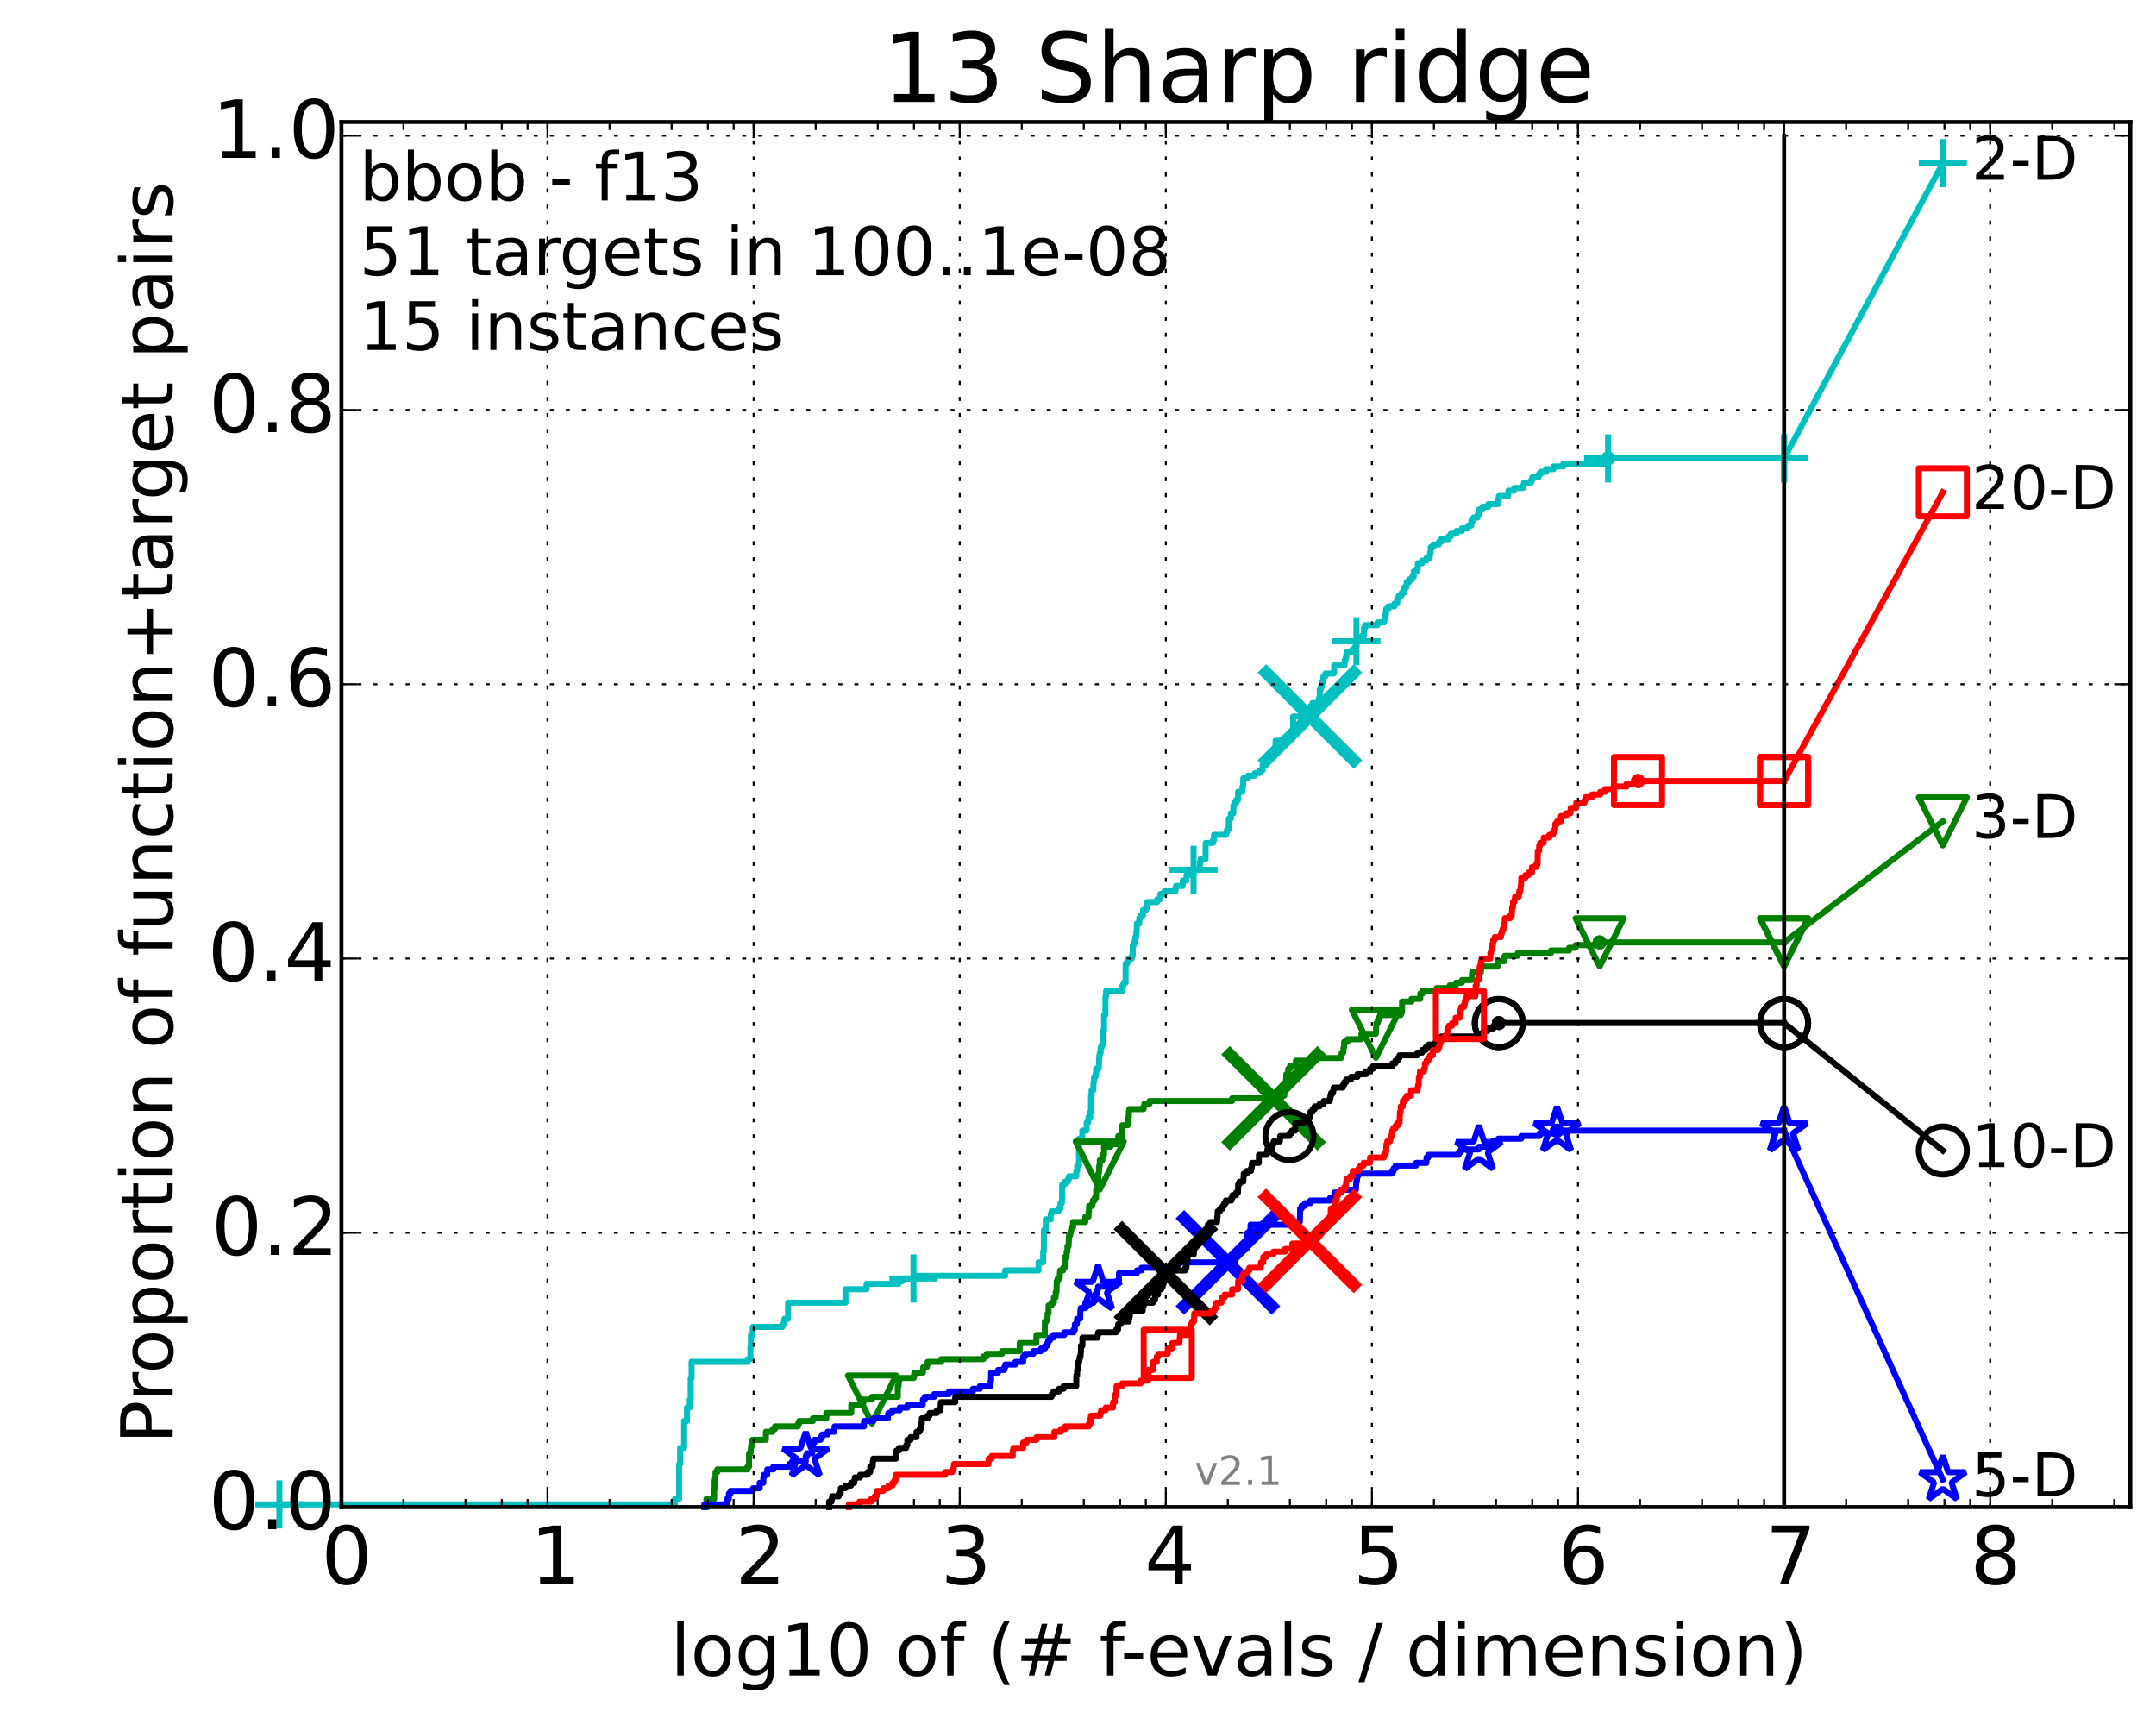 <?xml version="1.0" encoding="utf-8" standalone="no"?>
<!DOCTYPE svg PUBLIC "-//W3C//DTD SVG 1.1//EN"
  "http://www.w3.org/Graphics/SVG/1.1/DTD/svg11.dtd">
<!-- Created with matplotlib (http://matplotlib.org/) -->
<svg height="432pt" version="1.1" viewBox="0 0 538 432" width="538pt" xmlns="http://www.w3.org/2000/svg" xmlns:xlink="http://www.w3.org/1999/xlink">
 <defs>
  <style type="text/css">
*{stroke-linecap:butt;stroke-linejoin:round;}
  </style>
 </defs>
 <g id="figure_1">
  <g id="patch_1">
   <path d="
M0 432.436
L538.8 432.436
L538.8 0
L0 0
z
" style="fill:#ffffff;"/>
  </g>
  <g id="axes_1">
   <g id="patch_2">
    <path d="
M85.2 376.036
L531.6 376.036
L531.6 30.436
L85.2 30.436
z
" style="fill:#ffffff;"/>
   </g>
   <g id="line2d_1">
    <defs>
     <path d="
M0 1.5
C0.398 1.5 0.779 1.342 1.061 1.061
C1.342 0.779 1.5 0.398 1.5 0
C1.5 -0.398 1.342 -0.779 1.061 -1.061
C0.779 -1.342 0.398 -1.5 0 -1.5
C-0.398 -1.5 -0.779 -1.342 -1.061 -1.061
C-1.342 -0.779 -1.5 -0.398 -1.5 0
C-1.5 0.398 -1.342 0.779 -1.061 1.061
C-0.779 1.342 -0.398 1.5 0 1.5
z
" id="m977c291b42" style="stroke:#00bfbf;stroke-width:0.5;"/>
    </defs>
    <g>
     <use style="fill:#00bfbf;stroke:#00bfbf;stroke-width:0.5;" x="401.273" xlink:href="#m977c291b42" y="114.371"/>
     <use style="fill:#00bfbf;stroke:#00bfbf;stroke-width:0.5;" x="401.273" xlink:href="#m977c291b42" y="114.371"/>
    </g>
   </g>
   <g id="line2d_2">
    <path d="
M69.719 376.036
L69.719 375.365
L168.414 375.365
L168.414 374.023
L169.465 374.023
L169.465 365.301
L169.72 365.301
L169.72 361.276
L170.713 361.276
L170.713 354.566
L171.43 354.566
L171.43 351.212
L172.124 351.212
L172.124 349.199
L172.351 349.199
L172.351 343.831
L172.576 343.831
L172.576 339.806
L186.556 339.806
L186.556 339.135
L187.261 339.135
L187.261 335.78
L187.377 335.78
L187.377 333.096
L187.833 333.096
L187.833 331.083
L195.251 331.083
L195.251 330.412
L195.731 330.412
L195.731 329.071
L196.662 329.071
L196.662 325.045
L210.974 325.045
L210.974 321.69
L216.228 321.69
L216.228 320.348
L224.226 320.348
L224.226 319.677
L225.158 319.677
L225.158 319.007
L227.946 319.007
L227.946 318.336
L250.832 318.336
L250.832 316.994
L259.155 316.994
L259.155 314.981
L260.306 314.981
L260.306 312.297
L260.468 312.297
L260.503 306.93
L260.956 306.93
L260.956 304.246
L262.181 304.246
L262.181 302.904
L262.39 302.904
L262.39 302.233
L264.116 302.233
L264.116 301.562
L264.633 301.562
L264.633 300.22
L264.978 300.22
L265.071 295.524
L265.732 295.524
L265.732 294.853
L266.481 294.853
L266.481 294.182
L266.76 294.182
L266.76 293.511
L268.577 293.511
L268.577 292.169
L268.798 292.169
L268.798 290.827
L269.235 290.827
L269.244 284.118
L270.072 284.118
L270.072 282.105
L271.155 282.105
L271.155 280.092
L271.507 280.092
L271.507 279.421
L271.618 279.421
L271.618 278.75
L272.059 278.75
L272.059 277.408
L272.235 277.408
L272.263 273.383
L272.386 273.383
L272.386 272.041
L272.785 272.041
L272.873 270.028
L272.97 270.028
L273.03 268.686
L273.388 268.686
L273.388 268.015
L273.522 268.015
L273.522 266.673
L274.186 266.673
L274.28 263.99
L274.327 263.99
L274.327 263.319
L274.442 263.319
L274.442 262.648
L274.651 262.648
L274.651 261.306
L274.936 261.306
L274.936 260.635
L275.247 260.635
L275.265 257.28
L275.471 257.28
L275.5 253.255
L275.831 253.255
L275.868 248.558
L276.01 248.558
L276.01 247.216
L280.102 247.216
L280.102 245.874
L280.381 245.874
L280.381 245.203
L280.887 245.203
L280.887 240.507
L281.258 240.507
L281.258 239.836
L281.595 239.836
L281.595 239.165
L282.431 239.165
L282.431 238.494
L282.654 238.494
L282.654 235.81
L282.943 235.81
L282.943 235.139
L283.195 235.139
L283.291 233.797
L283.546 233.797
L283.546 232.456
L283.664 232.456
L283.673 230.443
L284.282 230.443
L284.282 229.101
L284.633 229.101
L284.633 228.43
L285.217 228.43
L285.217 227.088
L285.926 227.088
L285.926 226.417
L286.299 226.417
L286.299 225.075
L288.761 225.075
L288.761 224.404
L289.511 224.404
L289.511 223.062
L290.573 223.062
L290.573 222.392
L293.31 222.392
L293.31 221.721
L293.442 221.721
L293.442 221.05
L295.139 221.05
L295.139 219.708
L296.073 219.708
L296.073 218.366
L297.836 218.366
L297.836 217.024
L299.417 217.024
L299.417 215.011
L299.634 215.011
L299.634 214.34
L300.815 214.34
L300.871 210.315
L302.668 210.315
L302.668 209.644
L302.93 209.644
L302.93 208.302
L305.929 208.302
L305.929 207.631
L306.198 207.631
L306.198 206.96
L306.603 206.96
L306.644 204.276
L307.148 204.276
L307.148 202.934
L307.753 202.934
L307.787 200.922
L308.072 200.922
L308.072 200.251
L308.505 200.251
L308.505 199.58
L308.93 199.58
L308.93 197.567
L310.041 197.567
L310.041 196.225
L310.23 196.225
L310.23 194.212
L311.448 194.212
L311.448 193.541
L313.165 193.541
L313.165 192.87
L314.378 192.87
L314.378 192.199
L315.07 192.199
L315.07 190.857
L315.854 190.857
L315.854 188.845
L317.855 188.845
L317.855 188.174
L318.293 188.174
L318.309 184.819
L321.462 184.819
L321.462 184.148
L322.28 184.148
L322.389 182.806
L322.518 182.806
L322.518 182.135
L322.66 182.135
L322.687 178.781
L326.924 178.781
L326.924 178.11
L327.097 178.11
L327.097 176.097
L327.469 176.097
L327.469 175.426
L328.999 175.426
L328.999 174.755
L329.159 174.755
L329.159 174.084
L329.326 174.084
L329.326 172.071
L329.558 172.071
L329.558 171.4
L329.837 171.4
L329.837 170.058
L330.181 170.058
L330.243 168.717
L330.73 168.717
L330.73 168.046
L332.846 168.046
L332.928 166.033
L335.484 166.033
L335.546 164.691
L335.799 164.691
L335.799 164.02
L335.948 164.02
L336.008 162.678
L337.429 162.678
L337.429 162.007
L338.151 162.007
L338.151 161.336
L338.471 161.336
L338.474 159.994
L339.689 159.994
L339.689 159.323
L339.81 159.323
L339.81 158.652
L340.354 158.652
L340.359 156.64
L340.684 156.64
L340.684 155.969
L343.731 155.969
L343.731 155.298
L345.389 155.298
L345.389 154.627
L345.583 154.627
L345.685 153.285
L345.848 153.285
L345.885 151.943
L346.462 151.943
L346.462 151.272
L347.965 151.272
L347.965 150.601
L348.662 150.601
L348.673 149.259
L349.053 149.259
L349.053 148.588
L349.746 148.588
L349.746 147.917
L350.311 147.917
L350.384 146.576
L350.908 146.576
L350.908 145.905
L351.041 145.905
L351.041 145.234
L351.612 145.234
L351.612 144.563
L352.395 144.563
L352.395 143.892
L352.781 143.892
L352.786 142.55
L353.539 142.55
L353.539 141.879
L353.794 141.879
L353.801 140.537
L354.859 140.537
L354.859 139.866
L355.978 139.866
L355.978 139.195
L356.77 139.195
L356.859 137.853
L357.012 137.853
L357.019 136.511
L357.651 136.511
L357.651 135.841
L359.054 135.841
L359.054 135.17
L359.646 135.17
L359.646 134.499
L361.438 134.499
L361.438 133.828
L362.035 133.828
L362.035 133.157
L363.413 133.157
L363.413 132.486
L364.822 132.486
L364.822 131.815
L366.349 131.815
L366.349 131.144
L367.138 131.144
L367.167 129.802
L367.688 129.802
L367.688 129.131
L368.692 129.131
L368.692 128.46
L369.016 128.46
L369.063 127.118
L369.957 127.118
L369.957 126.447
L371.385 126.447
L371.385 125.776
L373.841 125.776
L373.923 124.435
L374.008 124.435
L374.008 123.764
L376.329 123.764
L376.417 122.422
L377.845 122.422
L377.845 121.751
L380.085 121.751
L380.085 121.08
L380.304 121.08
L380.304 120.409
L382.098 120.409
L382.098 119.738
L382.365 119.738
L382.365 119.067
L383.915 119.067
L383.915 118.396
L384.377 118.396
L384.377 117.725
L385.804 117.725
L385.804 117.054
L387.636 117.054
L387.636 116.383
L390.071 116.383
L390.071 115.712
L400.723 115.712
L400.723 115.041
L401.273 115.041
L401.273 114.371
L445.2 114.371
L445.2 114.371" style="fill:none;stroke:#00bfbf;stroke-linecap:square;stroke-width:1.5;"/>
   </g>
   <g id="line2d_3">
    <defs>
     <path d="
M-6 0
L6 0
M0 6
L0 -6" id="m3e4de746de" style="stroke:#00bfbf;stroke-width:1.5;"/>
    </defs>
    <g>
     <use style="fill:none;stroke:#00bfbf;stroke-width:1.5;" x="69.718" xlink:href="#m3e4de746de" y="375.365"/>
     <use style="fill:none;stroke:#00bfbf;stroke-width:1.5;" x="227.946" xlink:href="#m3e4de746de" y="319.007"/>
     <use style="fill:none;stroke:#00bfbf;stroke-width:1.5;" x="297.836" xlink:href="#m3e4de746de" y="217.024"/>
     <use style="fill:none;stroke:#00bfbf;stroke-width:1.5;" x="338.474" xlink:href="#m3e4de746de" y="159.994"/>
     <use style="fill:none;stroke:#00bfbf;stroke-width:1.5;" x="401.273" xlink:href="#m3e4de746de" y="114.371"/>
     <use style="fill:none;stroke:#00bfbf;stroke-width:1.5;" x="445.2" xlink:href="#m3e4de746de" y="114.371"/>
    </g>
   </g>
   <g id="line2d_4"/>
   <g id="line2d_5">
    <path clip-path="url(#p6ea69091fa)" d="
M326.872 178.781" style="fill:none;stroke:#00bfbf;stroke-linecap:square;"/>
    <defs>
     <path d="
M-12 12
L12 -12
M-12 -12
L12 12" id="m09e435d1d9" style="stroke:#00bfbf;stroke-width:3;"/>
    </defs>
    <g clip-path="url(#p6ea69091fa)">
     <use style="fill:#00bfbf;stroke:#00bfbf;stroke-width:3;" x="326.872" xlink:href="#m09e435d1d9" y="178.781"/>
    </g>
   </g>
   <g id="line2d_6">
    <defs>
     <path d="
M0 1.5
C0.398 1.5 0.779 1.342 1.061 1.061
C1.342 0.779 1.5 0.398 1.5 0
C1.5 -0.398 1.342 -0.779 1.061 -1.061
C0.779 -1.342 0.398 -1.5 0 -1.5
C-0.398 -1.5 -0.779 -1.342 -1.061 -1.061
C-1.342 -0.779 -1.5 -0.398 -1.5 0
C-1.5 0.398 -1.342 0.779 -1.061 1.061
C-0.779 1.342 -0.398 1.5 0 1.5
z
" id="mb0b177905e" style="stroke:#008000;stroke-width:0.5;"/>
    </defs>
    <g>
     <use style="fill:#008000;stroke:#008000;stroke-width:0.5;" x="399.171" xlink:href="#mb0b177905e" y="235.139"/>
     <use style="fill:#008000;stroke:#008000;stroke-width:0.5;" x="399.171" xlink:href="#mb0b177905e" y="235.139"/>
    </g>
   </g>
   <g id="line2d_7">
    <path d="
M176.272 376.036
L176.272 374.023
L178.205 374.023
L178.205 371.34
L178.321 371.34
L178.321 369.327
L178.436 369.327
L178.436 368.656
L178.55 368.656
L178.55 367.314
L179.001 367.314
L179.001 366.643
L186.516 366.643
L186.516 365.972
L186.911 365.972
L186.911 362.617
L187.3 362.617
L187.377 361.276
L187.453 361.276
L187.453 360.605
L187.757 360.605
L187.757 359.263
L191.114 359.263
L191.114 357.25
L192.802 357.25
L192.802 356.579
L193.396 356.579
L193.396 355.908
L199.106 355.908
L199.106 355.237
L199.422 355.237
L199.422 354.566
L202.82 354.566
L202.82 353.895
L206.202 353.895
L206.202 352.553
L212.42 352.553
L212.42 350.541
L214.836 350.541
L214.836 349.87
L215.5 349.87
L215.5 349.199
L217.599 349.199
L217.599 348.528
L224.034 348.528
L224.034 345.844
L224.241 345.844
L224.241 344.502
L224.417 344.502
L224.417 343.831
L228.014 343.831
L228.014 343.16
L228.163 343.16
L228.163 342.489
L230.306 342.489
L230.374 341.147
L231.252 341.147
L231.252 340.477
L231.477 340.477
L231.477 339.806
L234.853 339.806
L234.853 339.135
L245.391 339.135
L245.391 338.464
L246.205 338.464
L246.205 337.793
L250.048 337.793
L250.048 337.122
L254.448 337.122
L254.448 335.109
L258.626 335.109
L258.626 333.096
L260.721 333.096
L260.735 329.742
L261.123 329.742
L261.123 329.071
L261.404 329.071
L261.404 327.729
L261.648 327.729
L261.648 325.716
L262.405 325.716
L262.405 325.045
L262.987 325.045
L262.987 323.703
L263.427 323.703
L263.427 322.361
L263.651 322.361
L263.693 319.677
L263.929 319.677
L263.929 319.007
L264.422 319.007
L264.524 316.994
L265.292 316.994
L265.292 316.323
L265.678 316.323
L265.706 313.639
L266.157 313.639
L266.161 312.297
L266.359 312.297
L266.359 310.955
L266.656 310.955
L266.755 308.272
L267.045 308.272
L267.045 307.601
L267.207 307.601
L267.207 306.93
L267.343 306.93
L267.343 306.259
L267.766 306.259
L267.766 304.917
L270.825 304.917
L270.825 303.575
L271.634 303.575
L271.634 302.233
L271.761 302.233
L271.761 300.891
L272.581 300.891
L272.581 300.22
L272.697 300.22
L272.697 299.549
L273.159 299.549
L273.159 298.878
L273.509 298.878
L273.536 296.866
L273.895 296.866
L274 295.524
L274.054 295.524
L274.054 292.84
L274.215 292.84
L274.289 290.827
L274.431 290.827
L274.431 289.485
L275.089 289.485
L275.089 288.143
L275.495 288.143
L275.495 286.131
L277.108 286.131
L277.108 285.46
L279.006 285.46
L279.056 283.447
L280.047 283.447
L280.047 280.763
L281.425 280.763
L281.523 278.75
L281.681 278.75
L281.681 277.408
L281.793 277.408
L281.793 276.737
L285.377 276.737
L285.377 276.067
L285.567 276.067
L285.567 275.396
L286.854 275.396
L286.854 274.725
L307.434 274.725
L307.434 274.054
L319.707 274.054
L319.707 273.383
L320.476 273.383
L320.586 271.37
L320.752 271.37
L320.858 270.028
L320.916 270.028
L320.973 268.015
L321.433 268.015
L321.469 266.673
L321.903 266.673
L321.903 266.002
L323.377 266.002
L323.382 264.661
L328.274 264.661
L328.274 263.99
L334.622 263.99
L334.622 263.319
L334.818 263.319
L334.818 262.648
L335.201 262.648
L335.266 261.306
L335.417 261.306
L335.418 259.964
L336.252 259.964
L336.252 259.293
L339.719 259.293
L339.72 257.951
L343.328 257.951
L343.41 255.938
L343.458 255.938
L343.458 255.267
L343.784 255.267
L343.784 254.597
L344.045 254.597
L344.045 253.926
L344.366 253.926
L344.366 253.255
L349.566 253.255
L349.566 252.584
L349.861 252.584
L349.869 249.9
L352.22 249.9
L352.22 249.229
L354.404 249.229
L354.408 247.887
L354.99 247.887
L354.99 247.216
L358.511 247.216
L358.511 246.545
L361.733 246.545
L361.733 245.874
L363.309 245.874
L363.309 245.203
L364.815 245.203
L364.815 244.532
L367.257 244.532
L367.345 242.52
L369.561 242.52
L369.565 241.178
L373.682 241.178
L373.687 239.836
L375.36 239.836
L375.444 238.494
L378.718 238.494
L378.718 237.823
L387.004 237.823
L387.004 237.152
L391.555 237.152
L391.555 236.481
L393.18 236.481
L393.18 235.81
L399.171 235.81
L399.171 235.139
L445.2 235.139
L445.2 235.139" style="fill:none;stroke:#008000;stroke-linecap:square;stroke-width:1.5;"/>
   </g>
   <g id="line2d_8">
    <defs>
     <path d="
M-7.34788e-16 6
L6 -6
L-6 -6
z
" id="m397e16cd68" style="stroke:#008000;stroke-linejoin:miter;stroke-width:1.5;"/>
    </defs>
    <g>
     <use style="fill:none;stroke:#008000;stroke-linejoin:miter;stroke-width:1.5;" x="217.599" xlink:href="#m397e16cd68" y="349.199"/>
     <use style="fill:none;stroke:#008000;stroke-linejoin:miter;stroke-width:1.5;" x="274.431" xlink:href="#m397e16cd68" y="290.827"/>
     <use style="fill:none;stroke:#008000;stroke-linejoin:miter;stroke-width:1.5;" x="343.328" xlink:href="#m397e16cd68" y="257.951"/>
     <use style="fill:none;stroke:#008000;stroke-linejoin:miter;stroke-width:1.5;" x="399.171" xlink:href="#m397e16cd68" y="235.139"/>
     <use style="fill:none;stroke:#008000;stroke-linejoin:miter;stroke-width:1.5;" x="445.2" xlink:href="#m397e16cd68" y="235.139"/>
    </g>
   </g>
   <g id="line2d_9"/>
   <g id="line2d_10">
    <path clip-path="url(#p6ea69091fa)" d="
M317.815 274.054" style="fill:none;stroke:#008000;stroke-linecap:square;"/>
    <defs>
     <path d="
M-12 12
L12 -12
M-12 -12
L12 12" id="m8c089fa6cd" style="stroke:#008000;stroke-width:3;"/>
    </defs>
    <g clip-path="url(#p6ea69091fa)">
     <use style="fill:#008000;stroke:#008000;stroke-width:3;" x="317.815" xlink:href="#m8c089fa6cd" y="274.054"/>
    </g>
   </g>
   <g id="line2d_11">
    <defs>
     <path d="
M0 1.5
C0.398 1.5 0.779 1.342 1.061 1.061
C1.342 0.779 1.5 0.398 1.5 0
C1.5 -0.398 1.342 -0.779 1.061 -1.061
C0.779 -1.342 0.398 -1.5 0 -1.5
C-0.398 -1.5 -0.779 -1.342 -1.061 -1.061
C-1.342 -0.779 -1.5 -0.398 -1.5 0
C-1.5 0.398 -1.342 0.779 -1.061 1.061
C-0.779 1.342 -0.398 1.5 0 1.5
z
" id="m76a7ce5b4a" style="stroke:#0000ff;stroke-width:0.5;"/>
    </defs>
    <g>
     <use style="fill:#0000ff;stroke:#0000ff;stroke-width:0.5;" x="388.524" xlink:href="#m76a7ce5b4a" y="282.105"/>
     <use style="fill:#0000ff;stroke:#0000ff;stroke-width:0.5;" x="388.524" xlink:href="#m76a7ce5b4a" y="282.105"/>
    </g>
   </g>
   <g id="line2d_12">
    <path d="
M175.736 376.036
L175.736 375.365
L181.392 375.365
L181.392 374.023
L181.869 374.023
L181.869 372.682
L182.277 372.682
L182.277 372.011
L187.878 372.011
L187.878 371.34
L189.568 371.34
L189.568 369.998
L190.468 369.998
L190.468 368.656
L190.588 368.656
L190.588 367.985
L191.449 367.985
L191.449 366.643
L192.969 366.643
L192.969 365.972
L196.964 365.972
L196.964 365.301
L197.643 365.301
L197.643 364.63
L201.061 364.63
L201.061 363.288
L201.383 363.288
L201.383 362.617
L202.673 362.617
L202.72 359.934
L203.246 359.934
L203.246 359.263
L204.756 359.263
L204.756 358.592
L205.154 358.592
L205.154 357.921
L206.524 357.921
L206.524 357.25
L208.181 357.25
L208.253 355.908
L215.6 355.908
L215.6 354.566
L217.945 354.566
L217.945 353.895
L221.551 353.895
L221.651 352.553
L222.651 352.553
L222.651 351.882
L224.508 351.882
L224.508 351.212
L226.463 351.212
L226.463 350.541
L230.252 350.541
L230.3 349.199
L230.767 349.199
L230.767 348.528
L233.126 348.528
L233.126 347.857
L236.818 347.857
L236.818 347.186
L242.778 347.186
L242.778 346.515
L244.537 346.515
L244.537 345.844
L247.188 345.844
L247.207 344.502
L247.308 344.502
L247.308 342.489
L249.057 342.489
L249.057 341.818
L250.616 341.818
L250.616 341.147
L250.843 341.147
L250.843 340.477
L253.39 340.477
L253.39 339.806
L255.304 339.806
L255.304 338.464
L255.77 338.464
L255.77 337.793
L257.882 337.793
L257.882 337.122
L259.761 337.122
L259.761 336.451
L260.782 336.451
L260.782 335.78
L261.327 335.78
L261.327 335.109
L261.536 335.109
L261.536 334.438
L261.989 334.438
L261.989 333.767
L262.831 333.767
L262.831 333.096
L265.58 333.096
L265.58 332.425
L267.904 332.425
L267.904 331.754
L268.217 331.754
L268.217 330.412
L268.711 330.412
L268.763 329.071
L269.541 329.071
L269.59 327.058
L269.657 327.058
L269.657 326.387
L270.837 326.387
L270.837 325.045
L272.883 325.045
L272.883 323.703
L273.189 323.703
L273.189 323.032
L273.587 323.032
L273.587 322.361
L273.876 322.361
L273.876 321.69
L274.006 321.69
L274.006 321.019
L277.921 321.019
L277.921 320.348
L278.551 320.348
L278.551 319.677
L279.218 319.677
L279.218 317.665
L283.713 317.665
L283.713 316.994
L284.832 316.994
L284.832 316.323
L293.15 316.323
L293.15 314.981
L308.195 314.981
L308.195 314.31
L308.345 314.31
L308.345 313.639
L308.614 313.639
L308.614 312.968
L309.277 312.968
L309.277 312.297
L310.168 312.297
L310.168 311.626
L311.078 311.626
L311.164 308.942
L311.196 308.942
L311.27 307.601
L311.901 307.601
L311.901 306.93
L312.043 306.93
L312.052 305.588
L323.419 305.588
L323.419 304.917
L324.351 304.917
L324.431 301.562
L324.799 301.562
L324.799 300.891
L325.602 300.891
L325.602 300.22
L326.987 300.22
L326.987 299.549
L331.911 299.549
L331.911 298.878
L332.935 298.878
L332.991 297.537
L334.473 297.537
L334.473 296.866
L338.35 296.866
L338.421 294.853
L338.582 294.853
L338.675 293.511
L338.872 293.511
L338.872 292.84
L347.314 292.84
L347.314 292.169
L347.776 292.169
L347.776 291.498
L348.26 291.498
L348.26 290.827
L353.352 290.827
L353.352 290.156
L355.953 290.156
L355.959 288.814
L356.412 288.814
L356.412 288.143
L364.023 288.143
L364.023 287.472
L364.563 287.472
L364.563 286.802
L369.038 286.802
L369.038 286.131
L371.594 286.131
L371.594 285.46
L372.432 285.46
L372.432 284.789
L373.882 284.789
L373.882 284.118
L379.616 284.118
L379.616 283.447
L384.171 283.447
L384.171 282.776
L388.524 282.776
L388.524 282.105
L445.2 282.105
L445.2 282.105" style="fill:none;stroke:#0000ff;stroke-linecap:square;stroke-width:1.5;"/>
   </g>
   <g id="line2d_13">
    <defs>
     <path d="
M3.67394e-16 -6
L-1.347 -1.854
L-5.706 -1.854
L-2.18 0.708
L-3.527 4.854
L-4.20996e-16 2.292
L3.527 4.854
L2.18 0.708
L5.706 -1.854
L1.347 -1.854
z
" id="m0933169453" style="stroke:#0000ff;stroke-linejoin:bevel;stroke-width:1.5;"/>
    </defs>
    <g>
     <use style="fill:none;stroke:#0000ff;stroke-linejoin:bevel;stroke-width:1.5;" x="201.061" xlink:href="#m0933169453" y="363.288"/>
     <use style="fill:none;stroke:#0000ff;stroke-linejoin:bevel;stroke-width:1.5;" x="274.006" xlink:href="#m0933169453" y="321.69"/>
     <use style="fill:none;stroke:#0000ff;stroke-linejoin:bevel;stroke-width:1.5;" x="369.038" xlink:href="#m0933169453" y="286.802"/>
     <use style="fill:none;stroke:#0000ff;stroke-linejoin:bevel;stroke-width:1.5;" x="388.524" xlink:href="#m0933169453" y="282.105"/>
     <use style="fill:none;stroke:#0000ff;stroke-linejoin:bevel;stroke-width:1.5;" x="445.2" xlink:href="#m0933169453" y="282.105"/>
    </g>
   </g>
   <g id="line2d_14"/>
   <g id="line2d_15">
    <path clip-path="url(#p6ea69091fa)" d="
M306.408 314.981" style="fill:none;stroke:#0000ff;stroke-linecap:square;"/>
    <defs>
     <path d="
M-12 12
L12 -12
M-12 -12
L12 12" id="ma4a355cd2c" style="stroke:#0000ff;stroke-width:3;"/>
    </defs>
    <g clip-path="url(#p6ea69091fa)">
     <use style="fill:#0000ff;stroke:#0000ff;stroke-width:3;" x="306.408" xlink:href="#ma4a355cd2c" y="314.981"/>
    </g>
   </g>
   <g id="line2d_16">
    <defs>
     <path d="
M0 1.5
C0.398 1.5 0.779 1.342 1.061 1.061
C1.342 0.779 1.5 0.398 1.5 0
C1.5 -0.398 1.342 -0.779 1.061 -1.061
C0.779 -1.342 0.398 -1.5 0 -1.5
C-0.398 -1.5 -0.779 -1.342 -1.061 -1.061
C-1.342 -0.779 -1.5 -0.398 -1.5 0
C-1.5 0.398 -1.342 0.779 -1.061 1.061
C-0.779 1.342 -0.398 1.5 0 1.5
z
" id="m66763a63fb" style="stroke:#000000;stroke-width:0.5;"/>
    </defs>
    <g>
     <use style="stroke:#000000;stroke-width:0.5;" x="374.016" xlink:href="#m66763a63fb" y="255.267"/>
     <use style="stroke:#000000;stroke-width:0.5;" x="374.016" xlink:href="#m66763a63fb" y="255.267"/>
    </g>
   </g>
   <g id="line2d_17">
    <path d="
M206.892 376.036
L206.892 374.694
L207.499 374.694
L207.499 374.023
L207.639 374.023
L207.639 373.352
L209.287 373.352
L209.287 372.682
L209.799 372.682
L209.799 371.34
L210.942 371.34
L210.942 370.669
L212.355 370.669
L212.355 369.998
L213.175 369.998
L213.175 369.327
L213.298 369.327
L213.298 368.656
L214.608 368.656
L214.608 367.985
L216.493 367.985
L216.493 367.314
L217.152 367.314
L217.152 365.972
L217.757 365.972
L217.798 364.63
L217.898 364.63
L217.898 363.959
L223.585 363.959
L223.667 361.947
L224.341 361.947
L224.341 361.276
L226.121 361.276
L226.121 360.605
L226.415 360.605
L226.415 359.263
L227.23 359.263
L227.23 358.592
L228.711 358.592
L228.711 357.25
L229.486 357.25
L229.486 356.579
L229.799 356.579
L229.799 355.237
L230.025 355.237
L230.025 353.895
L231.462 353.895
L231.462 353.224
L231.965 353.224
L231.965 352.553
L233.81 352.553
L233.81 351.882
L234.68 351.882
L234.776 349.87
L238.371 349.87
L238.371 348.528
L262.42 348.528
L262.42 347.857
L262.893 347.857
L262.893 347.186
L264.26 347.186
L264.26 346.515
L265.429 346.515
L265.429 345.844
L268.56 345.844
L268.583 343.16
L268.78 343.16
L268.78 341.818
L268.95 341.818
L269.057 339.806
L269.298 339.806
L269.298 339.135
L269.434 339.135
L269.434 338.464
L269.624 338.464
L269.722 337.122
L269.743 337.122
L269.743 335.78
L270.106 335.78
L270.106 333.767
L273.891 333.767
L273.891 333.096
L274.048 333.096
L274.048 332.425
L278.527 332.425
L278.527 331.754
L278.997 331.754
L279.013 330.412
L279.647 330.412
L279.647 329.742
L281.676 329.742
L281.676 329.071
L281.8 329.071
L281.8 328.4
L281.939 328.4
L281.939 327.058
L285.149 327.058
L285.19 325.716
L285.448 325.716
L285.448 325.045
L287.699 325.045
L287.699 324.374
L288.236 324.374
L288.236 323.032
L288.977 323.032
L288.977 321.69
L289.778 321.69
L289.778 321.019
L290.151 321.019
L290.151 320.348
L290.381 320.348
L290.426 317.665
L292.654 317.665
L292.654 316.994
L295.748 316.994
L295.748 316.323
L296.069 316.323
L296.179 314.31
L296.359 314.31
L296.359 312.968
L297.884 312.968
L297.965 311.626
L298.107 311.626
L298.144 310.284
L298.23 310.284
L298.23 309.613
L299.498 309.613
L299.498 308.272
L299.62 308.272
L299.62 307.601
L301.061 307.601
L301.061 306.93
L301.397 306.93
L301.405 305.588
L302.025 305.588
L302.025 304.917
L303.699 304.917
L303.737 303.575
L303.834 303.575
L303.85 302.233
L304.427 302.233
L304.427 301.562
L305.101 301.562
L305.101 300.891
L305.488 300.891
L305.488 300.22
L305.888 300.22
L305.888 299.549
L307.286 299.549
L307.286 298.878
L307.56 298.878
L307.56 298.207
L308.453 298.207
L308.453 297.537
L308.943 297.537
L308.959 295.524
L309.284 295.524
L309.284 294.853
L310.254 294.853
L310.362 292.84
L311.105 292.84
L311.105 292.169
L312.148 292.169
L312.148 291.498
L312.325 291.498
L312.433 290.156
L314.123 290.156
L314.149 288.143
L316.128 288.143
L316.128 287.472
L316.245 287.472
L316.245 286.802
L317.352 286.802
L317.428 285.46
L317.852 285.46
L317.852 284.789
L319.384 284.789
L319.452 283.447
L321.756 283.447
L321.756 282.776
L322.334 282.776
L322.334 282.105
L323.197 282.105
L323.233 280.092
L325.319 280.092
L325.319 279.421
L326.345 279.421
L326.345 278.75
L326.878 278.75
L326.878 278.079
L326.993 278.079
L326.993 277.408
L327.589 277.408
L327.589 276.737
L328.073 276.737
L328.073 276.067
L329.307 276.067
L329.307 275.396
L330.317 275.396
L330.317 274.725
L331.828 274.725
L331.828 274.054
L331.988 274.054
L331.988 273.383
L332.152 273.383
L332.152 272.712
L332.659 272.712
L332.659 272.041
L332.795 272.041
L332.795 271.37
L335.097 271.37
L335.097 270.699
L335.441 270.699
L335.441 270.028
L335.914 270.028
L335.914 269.357
L337.124 269.357
L337.124 268.686
L338.743 268.686
L338.743 268.015
L340.859 268.015
L340.859 267.344
L341.896 267.344
L341.896 266.673
L342.617 266.673
L342.617 266.002
L347.414 266.002
L347.414 265.332
L348.197 265.332
L348.197 264.661
L348.782 264.661
L348.782 263.99
L349.209 263.99
L349.209 263.319
L353.659 263.319
L353.659 262.648
L354.875 262.648
L354.875 261.977
L355.767 261.977
L355.767 261.306
L356.515 261.306
L356.515 260.635
L358.219 260.635
L358.219 259.964
L359.125 259.964
L359.125 259.293
L359.579 259.293
L359.579 258.622
L369.172 258.622
L369.172 257.951
L370.142 257.951
L370.142 257.28
L371.199 257.28
L371.199 256.609
L372.677 256.609
L372.677 255.938
L374.016 255.938
L374.016 255.267
L445.2 255.267
L445.2 255.267" style="fill:none;stroke:#000000;stroke-linecap:square;stroke-width:1.5;"/>
   </g>
   <g id="line2d_18">
    <defs>
     <path d="
M0 6
C1.591 6 3.117 5.368 4.243 4.243
C5.368 3.117 6 1.591 6 0
C6 -1.591 5.368 -3.117 4.243 -4.243
C3.117 -5.368 1.591 -6 0 -6
C-1.591 -6 -3.117 -5.368 -4.243 -4.243
C-5.368 -3.117 -6 -1.591 -6 0
C-6 1.591 -5.368 3.117 -4.243 4.243
C-3.117 5.368 -1.591 6 0 6
z
" id="ma42492ef9b" style="stroke:#000000;stroke-width:1.5;"/>
    </defs>
    <g>
     <use style="fill:none;stroke:#000000;stroke-width:1.5;" x="321.756" xlink:href="#ma42492ef9b" y="283.447"/>
     <use style="fill:none;stroke:#000000;stroke-width:1.5;" x="374.016" xlink:href="#ma42492ef9b" y="255.267"/>
     <use style="fill:none;stroke:#000000;stroke-width:1.5;" x="374.016" xlink:href="#ma42492ef9b" y="255.267"/>
     <use style="fill:none;stroke:#000000;stroke-width:1.5;" x="445.2" xlink:href="#ma42492ef9b" y="255.267"/>
    </g>
   </g>
   <g id="line2d_19"/>
   <g id="line2d_20">
    <path clip-path="url(#p6ea69091fa)" d="
M290.937 317.665" style="fill:none;stroke:#000000;stroke-linecap:square;"/>
    <defs>
     <path d="
M-12 12
L12 -12
M-12 -12
L12 12" id="m47417b404f" style="stroke:#000000;stroke-width:3;"/>
    </defs>
    <g clip-path="url(#p6ea69091fa)">
     <use style="stroke:#000000;stroke-width:3;" x="290.937" xlink:href="#m47417b404f" y="317.665"/>
    </g>
   </g>
   <g id="line2d_21">
    <defs>
     <path d="
M0 1.5
C0.398 1.5 0.779 1.342 1.061 1.061
C1.342 0.779 1.5 0.398 1.5 0
C1.5 -0.398 1.342 -0.779 1.061 -1.061
C0.779 -1.342 0.398 -1.5 0 -1.5
C-0.398 -1.5 -0.779 -1.342 -1.061 -1.061
C-1.342 -0.779 -1.5 -0.398 -1.5 0
C-1.5 0.398 -1.342 0.779 -1.061 1.061
C-0.779 1.342 -0.398 1.5 0 1.5
z
" id="ma07bdd5909" style="stroke:#ff0000;stroke-width:0.5;"/>
    </defs>
    <g>
     <use style="fill:#ff0000;stroke:#ff0000;stroke-width:0.5;" x="408.744" xlink:href="#ma07bdd5909" y="194.883"/>
     <use style="fill:#ff0000;stroke:#ff0000;stroke-width:0.5;" x="408.744" xlink:href="#ma07bdd5909" y="194.883"/>
    </g>
   </g>
   <g id="line2d_22">
    <path d="
M211.811 376.036
L211.811 375.365
L214.451 375.365
L214.451 374.694
L217.372 374.694
L217.372 374.023
L218.253 374.023
L218.253 373.352
L218.759 373.352
L218.759 372.011
L220.424 372.011
L220.424 371.34
L221.71 371.34
L221.71 370.669
L222.698 370.669
L222.698 369.998
L223.183 369.998
L223.183 369.327
L223.51 369.327
L223.51 367.985
L235.819 367.985
L235.819 367.314
L237.626 367.314
L237.626 366.643
L237.982 366.643
L238.047 365.301
L246.689 365.301
L246.689 363.959
L247.443 363.959
L247.443 363.288
L252.713 363.288
L252.713 361.947
L252.887 361.947
L252.887 361.276
L255.31 361.276
L255.31 359.934
L256.196 359.934
L256.196 359.263
L258.631 359.263
L258.631 358.592
L263.063 358.592
L263.107 357.25
L264.747 357.25
L264.747 356.579
L265.793 356.579
L265.793 355.908
L271.703 355.908
L271.703 355.237
L272.135 355.237
L272.135 353.895
L272.249 353.895
L272.249 353.224
L274.553 353.224
L274.553 352.553
L274.769 352.553
L274.769 351.882
L275.909 351.882
L275.909 351.212
L277.736 351.212
L277.736 349.87
L278.18 349.87
L278.18 348.528
L278.348 348.528
L278.348 347.857
L278.589 347.857
L278.623 345.844
L279.995 345.844
L279.995 345.173
L284.637 345.173
L284.637 344.502
L286.47 344.502
L286.543 342.489
L286.593 342.489
L286.593 341.818
L287.731 341.818
L287.769 339.806
L288.658 339.806
L288.658 338.464
L289.067 338.464
L289.067 337.793
L291.393 337.793
L291.393 336.451
L292.436 336.451
L292.509 335.109
L294.304 335.109
L294.387 333.767
L294.44 333.767
L294.44 333.096
L296.338 333.096
L296.338 332.425
L296.981 332.425
L296.981 331.754
L297.181 331.754
L297.181 330.412
L297.474 330.412
L297.474 329.742
L297.939 329.742
L297.995 327.729
L302.235 327.729
L302.235 327.058
L303.04 327.058
L303.04 326.387
L303.498 326.387
L303.544 325.045
L304.796 325.045
L304.88 323.703
L305.608 323.703
L305.608 323.032
L307.443 323.032
L307.443 321.69
L308.929 321.69
L308.951 319.677
L309.944 319.677
L309.944 318.336
L310.267 318.336
L310.267 317.665
L311.365 317.665
L311.365 316.994
L311.746 316.994
L311.746 316.323
L314.631 316.323
L314.631 314.981
L315.22 314.981
L315.22 313.639
L315.967 313.639
L315.967 312.968
L317.758 312.968
L317.758 312.297
L320.674 312.297
L320.674 311.626
L322.494 311.626
L322.494 310.284
L325.915 310.284
L325.915 309.613
L328.207 309.613
L328.207 308.942
L328.891 308.942
L328.891 308.272
L329.449 308.272
L329.449 307.601
L329.722 307.601
L329.722 306.93
L330.675 306.93
L330.675 306.259
L331.195 306.259
L331.195 305.588
L331.562 305.588
L331.562 304.917
L331.903 304.917
L331.935 303.575
L332.027 303.575
L332.091 301.562
L332.897 301.562
L332.897 300.891
L333.034 300.891
L333.034 300.22
L333.187 300.22
L333.187 299.549
L333.587 299.549
L333.601 298.207
L333.932 298.207
L333.932 297.537
L334.683 297.537
L334.683 296.866
L335.45 296.866
L335.45 296.195
L335.848 296.195
L335.913 294.853
L336.015 294.853
L336.015 294.182
L336.902 294.182
L336.902 293.511
L337.544 293.511
L337.556 292.169
L339.022 292.169
L339.022 291.498
L339.495 291.498
L339.495 290.827
L340.266 290.827
L340.266 290.156
L341.876 290.156
L341.876 288.814
L345.346 288.814
L345.346 288.143
L345.642 288.143
L345.642 287.472
L345.89 287.472
L345.965 285.46
L346.159 285.46
L346.159 284.789
L346.855 284.789
L346.855 284.118
L347.048 284.118
L347.048 283.447
L347.325 283.447
L347.387 282.105
L347.719 282.105
L347.719 281.434
L348.317 281.434
L348.317 280.763
L348.877 280.763
L348.877 280.092
L349.242 280.092
L349.345 277.408
L349.522 277.408
L349.54 276.067
L350.038 276.067
L350.038 274.725
L350.613 274.725
L350.613 274.054
L351.052 274.054
L351.052 273.383
L352.097 273.383
L352.098 272.041
L353.745 272.041
L353.745 271.37
L353.874 271.37
L353.874 270.699
L354.024 270.699
L354.056 268.686
L354.322 268.686
L354.333 267.344
L355.338 267.344
L355.338 266.673
L355.555 266.673
L355.56 265.332
L355.959 265.332
L355.959 264.661
L356.446 264.661
L356.446 263.99
L356.812 263.99
L356.812 263.319
L357.564 263.319
L357.566 261.977
L358.842 261.977
L358.842 261.306
L359.198 261.306
L359.198 260.635
L359.31 260.635
L359.31 259.964
L359.602 259.964
L359.602 259.293
L360.456 259.293
L360.456 258.622
L361.009 258.622
L361.009 257.951
L361.167 257.951
L361.168 256.609
L361.541 256.609
L361.541 255.938
L362.341 255.938
L362.341 255.267
L363.231 255.267
L363.231 253.926
L364.298 253.926
L364.298 253.255
L364.422 253.255
L364.441 251.913
L364.616 251.913
L364.616 251.242
L365.318 251.242
L365.318 250.571
L365.522 250.571
L365.522 249.9
L365.655 249.9
L365.655 249.229
L365.973 249.229
L365.973 248.558
L368.156 248.558
L368.232 245.874
L368.489 245.874
L368.493 244.532
L368.99 244.532
L369.059 243.191
L369.166 243.191
L369.231 241.178
L369.468 241.178
L369.54 239.836
L369.705 239.836
L369.705 239.165
L371.891 239.165
L371.891 237.823
L372.068 237.823
L372.068 237.152
L372.199 237.152
L372.203 235.81
L372.523 235.81
L372.629 234.468
L373.015 234.468
L373.015 233.797
L374.527 233.797
L374.527 233.127
L374.684 233.127
L374.684 232.456
L374.958 232.456
L374.958 231.785
L375.275 231.785
L375.336 230.443
L375.457 230.443
L375.504 229.101
L376.845 229.101
L376.845 228.43
L377.25 228.43
L377.329 226.417
L377.531 226.417
L377.564 225.075
L377.901 225.075
L377.901 224.404
L378.059 224.404
L378.059 223.733
L378.991 223.733
L378.991 223.062
L379.109 223.062
L379.109 222.392
L379.382 222.392
L379.475 221.05
L379.547 221.05
L379.623 219.037
L380.614 219.037
L380.614 218.366
L381.43 218.366
L381.43 217.695
L382.278 217.695
L382.278 216.353
L383.29 216.353
L383.29 215.682
L383.672 215.682
L383.737 212.327
L384.081 212.327
L384.081 210.986
L384.315 210.986
L384.315 210.315
L385.183 210.315
L385.234 208.973
L386.601 208.973
L386.601 208.302
L387.489 208.302
L387.489 207.631
L387.898 207.631
L387.898 206.96
L388.074 206.96
L388.075 205.618
L388.547 205.618
L388.547 204.947
L389.488 204.947
L389.536 203.605
L390.791 203.605
L390.791 202.934
L391.879 202.934
L391.937 201.592
L393.337 201.592
L393.339 200.251
L395.435 200.251
L395.435 199.58
L395.655 199.58
L395.655 198.909
L397.255 198.909
L397.255 198.238
L399.327 198.238
L399.327 197.567
L400.555 197.567
L400.555 196.896
L402.632 196.896
L402.632 196.225
L405.918 196.225
L405.918 195.554
L408.744 195.554
L408.744 194.883
L445.2 194.883
L445.2 194.883" style="fill:none;stroke:#ff0000;stroke-linecap:square;stroke-width:1.5;"/>
   </g>
   <g id="line2d_23">
    <defs>
     <path d="
M-6 6
L6 6
L6 -6
L-6 -6
z
" id="m9d489a7eec" style="stroke:#ff0000;stroke-linejoin:miter;stroke-width:1.5;"/>
    </defs>
    <g>
     <use style="fill:none;stroke:#ff0000;stroke-linejoin:miter;stroke-width:1.5;" x="291.393" xlink:href="#m9d489a7eec" y="337.793"/>
     <use style="fill:none;stroke:#ff0000;stroke-linejoin:miter;stroke-width:1.5;" x="364.298" xlink:href="#m9d489a7eec" y="253.255"/>
     <use style="fill:none;stroke:#ff0000;stroke-linejoin:miter;stroke-width:1.5;" x="408.744" xlink:href="#m9d489a7eec" y="194.883"/>
     <use style="fill:none;stroke:#ff0000;stroke-linejoin:miter;stroke-width:1.5;" x="445.2" xlink:href="#m9d489a7eec" y="194.883"/>
    </g>
   </g>
   <g id="line2d_24"/>
   <g id="line2d_25">
    <path clip-path="url(#p6ea69091fa)" d="
M326.863 309.613" style="fill:none;stroke:#ff0000;stroke-linecap:square;"/>
    <defs>
     <path d="
M-12 12
L12 -12
M-12 -12
L12 12" id="m4e2b024d89" style="stroke:#ff0000;stroke-width:3;"/>
    </defs>
    <g clip-path="url(#p6ea69091fa)">
     <use style="fill:#ff0000;stroke:#ff0000;stroke-width:3;" x="326.863" xlink:href="#m4e2b024d89" y="309.613"/>
    </g>
   </g>
   <g id="line2d_26">
    <path d="
M445.2 282.105
L484.8 369.193" style="fill:none;stroke:#0000ff;stroke-linecap:square;stroke-width:1.5;"/>
    <g>
     <use style="fill:none;stroke:#0000ff;stroke-linejoin:bevel;stroke-width:1.5;" x="445.2" xlink:href="#m0933169453" y="282.105"/>
     <use style="fill:none;stroke:#0000ff;stroke-linejoin:bevel;stroke-width:1.5;" x="484.8" xlink:href="#m0933169453" y="369.193"/>
    </g>
   </g>
   <g id="line2d_27">
    <path d="
M445.2 255.267
L484.8 287.07" style="fill:none;stroke:#000000;stroke-linecap:square;stroke-width:1.5;"/>
    <g>
     <use style="fill:none;stroke:#000000;stroke-width:1.5;" x="445.2" xlink:href="#ma42492ef9b" y="255.267"/>
     <use style="fill:none;stroke:#000000;stroke-width:1.5;" x="484.8" xlink:href="#ma42492ef9b" y="287.07"/>
    </g>
   </g>
   <g id="line2d_28">
    <path d="
M445.2 235.139
L484.8 204.947" style="fill:none;stroke:#008000;stroke-linecap:square;stroke-width:1.5;"/>
    <g>
     <use style="fill:none;stroke:#008000;stroke-linejoin:miter;stroke-width:1.5;" x="445.2" xlink:href="#m397e16cd68" y="235.139"/>
     <use style="fill:none;stroke:#008000;stroke-linejoin:miter;stroke-width:1.5;" x="484.8" xlink:href="#m397e16cd68" y="204.947"/>
    </g>
   </g>
   <g id="line2d_29">
    <path d="
M445.2 194.883
L484.8 122.824" style="fill:none;stroke:#ff0000;stroke-linecap:square;stroke-width:1.5;"/>
    <g>
     <use style="fill:none;stroke:#ff0000;stroke-linejoin:miter;stroke-width:1.5;" x="445.2" xlink:href="#m9d489a7eec" y="194.883"/>
     <use style="fill:none;stroke:#ff0000;stroke-linejoin:miter;stroke-width:1.5;" x="484.8" xlink:href="#m9d489a7eec" y="122.824"/>
    </g>
   </g>
   <g id="line2d_30">
    <path d="
M445.2 114.371
L484.8 40.702" style="fill:none;stroke:#00bfbf;stroke-linecap:square;stroke-width:1.5;"/>
    <g>
     <use style="fill:none;stroke:#00bfbf;stroke-width:1.5;" x="445.2" xlink:href="#m3e4de746de" y="114.371"/>
     <use style="fill:none;stroke:#00bfbf;stroke-width:1.5;" x="484.8" xlink:href="#m3e4de746de" y="40.702"/>
    </g>
   </g>
   <g id="line2d_31">
    <path d="
M445.2 376.036
L445.2 33.858" style="fill:none;stroke:#000000;stroke-linecap:square;"/>
   </g>
   <g id="patch_3">
    <path d="
M85.2 30.436
L531.6 30.436" style="fill:none;stroke:#000000;stroke-linecap:square;stroke-linejoin:miter;"/>
   </g>
   <g id="patch_4">
    <path d="
M531.6 376.036
L531.6 30.436" style="fill:none;stroke:#000000;stroke-linecap:square;stroke-linejoin:miter;"/>
   </g>
   <g id="patch_5">
    <path d="
M85.2 376.036
L531.6 376.036" style="fill:none;stroke:#000000;stroke-linecap:square;stroke-linejoin:miter;"/>
   </g>
   <g id="patch_6">
    <path d="
M85.2 376.036
L85.2 30.436" style="fill:none;stroke:#000000;stroke-linecap:square;stroke-linejoin:miter;"/>
   </g>
   <g id="matplotlib.axis_1">
    <g id="xtick_1">
     <g id="line2d_32">
      <path clip-path="url(#p6ea69091fa)" d="
M85.2 376.036
L85.2 30.436" style="fill:none;stroke:#000000;stroke-dasharray:1,3;stroke-dashoffset:0.0;stroke-width:0.5;"/>
     </g>
     <g id="line2d_33">
      <defs>
       <path d="
M0 0
L0 -4" id="m93b0483c22" style="stroke:#000000;stroke-width:0.5;"/>
      </defs>
      <g>
       <use style="stroke:#000000;stroke-width:0.5;" x="85.2" xlink:href="#m93b0483c22" y="376.036"/>
      </g>
     </g>
     <g id="line2d_34">
      <defs>
       <path d="
M0 0
L0 4" id="m741efc42ff" style="stroke:#000000;stroke-width:0.5;"/>
      </defs>
      <g>
       <use style="stroke:#000000;stroke-width:0.5;" x="85.2" xlink:href="#m741efc42ff" y="30.436"/>
      </g>
     </g>
     <g id="text_1">
      <!-- 0 -->
      <defs>
       <path d="
M31.781 66.406
Q24.172 66.406 20.328 58.906
Q16.5 51.422 16.5 36.375
Q16.5 21.391 20.328 13.891
Q24.172 6.391 31.781 6.391
Q39.453 6.391 43.281 13.891
Q47.125 21.391 47.125 36.375
Q47.125 51.422 43.281 58.906
Q39.453 66.406 31.781 66.406
M31.781 74.219
Q44.047 74.219 50.516 64.516
Q56.984 54.828 56.984 36.375
Q56.984 17.969 50.516 8.266
Q44.047 -1.422 31.781 -1.422
Q19.531 -1.422 13.062 8.266
Q6.594 17.969 6.594 36.375
Q6.594 54.828 13.062 64.516
Q19.531 74.219 31.781 74.219" id="BitstreamVeraSans-Roman-30"/>
      </defs>
      <g transform="translate(80.161 395.233)scale(0.2 -0.2)">
       <use xlink:href="#BitstreamVeraSans-Roman-30"/>
      </g>
     </g>
    </g>
    <g id="xtick_2">
     <g id="line2d_35">
      <path clip-path="url(#p6ea69091fa)" d="
M136.629 376.036
L136.629 30.436" style="fill:none;stroke:#000000;stroke-dasharray:1,3;stroke-dashoffset:0.0;stroke-width:0.5;"/>
     </g>
     <g id="line2d_36">
      <g>
       <use style="stroke:#000000;stroke-width:0.5;" x="136.629" xlink:href="#m93b0483c22" y="376.036"/>
      </g>
     </g>
     <g id="line2d_37">
      <g>
       <use style="stroke:#000000;stroke-width:0.5;" x="136.629" xlink:href="#m741efc42ff" y="30.436"/>
      </g>
     </g>
     <g id="text_2">
      <!-- 1 -->
      <defs>
       <path d="
M12.406 8.297
L28.516 8.297
L28.516 63.922
L10.984 60.406
L10.984 69.391
L28.422 72.906
L38.281 72.906
L38.281 8.297
L54.391 8.297
L54.391 0
L12.406 0
z
" id="BitstreamVeraSans-Roman-31"/>
      </defs>
      <g transform="translate(132.288 395.233)scale(0.2 -0.2)">
       <use xlink:href="#BitstreamVeraSans-Roman-31"/>
      </g>
     </g>
    </g>
    <g id="xtick_3">
     <g id="line2d_38">
      <path clip-path="url(#p6ea69091fa)" d="
M188.057 376.036
L188.057 30.436" style="fill:none;stroke:#000000;stroke-dasharray:1,3;stroke-dashoffset:0.0;stroke-width:0.5;"/>
     </g>
     <g id="line2d_39">
      <g>
       <use style="stroke:#000000;stroke-width:0.5;" x="188.057" xlink:href="#m93b0483c22" y="376.036"/>
      </g>
     </g>
     <g id="line2d_40">
      <g>
       <use style="stroke:#000000;stroke-width:0.5;" x="188.057" xlink:href="#m741efc42ff" y="30.436"/>
      </g>
     </g>
     <g id="text_3">
      <!-- 2 -->
      <defs>
       <path d="
M19.188 8.297
L53.609 8.297
L53.609 0
L7.328 0
L7.328 8.297
Q12.938 14.109 22.625 23.891
Q32.328 33.688 34.812 36.531
Q39.547 41.844 41.422 45.531
Q43.312 49.219 43.312 52.781
Q43.312 58.594 39.234 62.25
Q35.156 65.922 28.609 65.922
Q23.969 65.922 18.812 64.312
Q13.672 62.703 7.812 59.422
L7.812 69.391
Q13.766 71.781 18.938 73
Q24.125 74.219 28.422 74.219
Q39.75 74.219 46.484 68.547
Q53.219 62.891 53.219 53.422
Q53.219 48.922 51.531 44.891
Q49.859 40.875 45.406 35.406
Q44.188 33.984 37.641 27.219
Q31.109 20.453 19.188 8.297" id="BitstreamVeraSans-Roman-32"/>
      </defs>
      <g transform="translate(183.429 395.233)scale(0.2 -0.2)">
       <use xlink:href="#BitstreamVeraSans-Roman-32"/>
      </g>
     </g>
    </g>
    <g id="xtick_4">
     <g id="line2d_41">
      <path clip-path="url(#p6ea69091fa)" d="
M239.486 376.036
L239.486 30.436" style="fill:none;stroke:#000000;stroke-dasharray:1,3;stroke-dashoffset:0.0;stroke-width:0.5;"/>
     </g>
     <g id="line2d_42">
      <g>
       <use style="stroke:#000000;stroke-width:0.5;" x="239.486" xlink:href="#m93b0483c22" y="376.036"/>
      </g>
     </g>
     <g id="line2d_43">
      <g>
       <use style="stroke:#000000;stroke-width:0.5;" x="239.486" xlink:href="#m741efc42ff" y="30.436"/>
      </g>
     </g>
     <g id="text_4">
      <!-- 3 -->
      <defs>
       <path d="
M40.578 39.312
Q47.656 37.797 51.625 33
Q55.609 28.219 55.609 21.188
Q55.609 10.406 48.188 4.484
Q40.766 -1.422 27.094 -1.422
Q22.516 -1.422 17.656 -0.516
Q12.797 0.391 7.625 2.203
L7.625 11.719
Q11.719 9.328 16.594 8.109
Q21.484 6.891 26.812 6.891
Q36.078 6.891 40.938 10.547
Q45.797 14.203 45.797 21.188
Q45.797 27.641 41.281 31.266
Q36.766 34.906 28.719 34.906
L20.219 34.906
L20.219 43.016
L29.109 43.016
Q36.375 43.016 40.234 45.922
Q44.094 48.828 44.094 54.297
Q44.094 59.906 40.109 62.906
Q36.141 65.922 28.719 65.922
Q24.656 65.922 20.016 65.031
Q15.375 64.156 9.812 62.312
L9.812 71.094
Q15.438 72.656 20.344 73.438
Q25.25 74.219 29.594 74.219
Q40.828 74.219 47.359 69.109
Q53.906 64.016 53.906 55.328
Q53.906 49.266 50.438 45.094
Q46.969 40.922 40.578 39.312" id="BitstreamVeraSans-Roman-33"/>
      </defs>
      <g transform="translate(234.687 395.233)scale(0.2 -0.2)">
       <use xlink:href="#BitstreamVeraSans-Roman-33"/>
      </g>
     </g>
    </g>
    <g id="xtick_5">
     <g id="line2d_44">
      <path clip-path="url(#p6ea69091fa)" d="
M290.914 376.036
L290.914 30.436" style="fill:none;stroke:#000000;stroke-dasharray:1,3;stroke-dashoffset:0.0;stroke-width:0.5;"/>
     </g>
     <g id="line2d_45">
      <g>
       <use style="stroke:#000000;stroke-width:0.5;" x="290.914" xlink:href="#m93b0483c22" y="376.036"/>
      </g>
     </g>
     <g id="line2d_46">
      <g>
       <use style="stroke:#000000;stroke-width:0.5;" x="290.914" xlink:href="#m741efc42ff" y="30.436"/>
      </g>
     </g>
     <g id="text_5">
      <!-- 4 -->
      <defs>
       <path d="
M37.797 64.312
L12.891 25.391
L37.797 25.391
z

M35.203 72.906
L47.609 72.906
L47.609 25.391
L58.016 25.391
L58.016 17.188
L47.609 17.188
L47.609 0
L37.797 0
L37.797 17.188
L4.891 17.188
L4.891 26.703
z
" id="BitstreamVeraSans-Roman-34"/>
      </defs>
      <g transform="translate(285.602 395.233)scale(0.2 -0.2)">
       <use xlink:href="#BitstreamVeraSans-Roman-34"/>
      </g>
     </g>
    </g>
    <g id="xtick_6">
     <g id="line2d_47">
      <path clip-path="url(#p6ea69091fa)" d="
M342.343 376.036
L342.343 30.436" style="fill:none;stroke:#000000;stroke-dasharray:1,3;stroke-dashoffset:0.0;stroke-width:0.5;"/>
     </g>
     <g id="line2d_48">
      <g>
       <use style="stroke:#000000;stroke-width:0.5;" x="342.343" xlink:href="#m93b0483c22" y="376.036"/>
      </g>
     </g>
     <g id="line2d_49">
      <g>
       <use style="stroke:#000000;stroke-width:0.5;" x="342.343" xlink:href="#m741efc42ff" y="30.436"/>
      </g>
     </g>
     <g id="text_6">
      <!-- 5 -->
      <defs>
       <path d="
M10.797 72.906
L49.516 72.906
L49.516 64.594
L19.828 64.594
L19.828 46.734
Q21.969 47.469 24.109 47.828
Q26.266 48.188 28.422 48.188
Q40.625 48.188 47.75 41.5
Q54.891 34.812 54.891 23.391
Q54.891 11.625 47.562 5.094
Q40.234 -1.422 26.906 -1.422
Q22.312 -1.422 17.547 -0.641
Q12.797 0.141 7.719 1.703
L7.719 11.625
Q12.109 9.234 16.797 8.062
Q21.484 6.891 26.703 6.891
Q35.156 6.891 40.078 11.328
Q45.016 15.766 45.016 23.391
Q45.016 31 40.078 35.438
Q35.156 39.891 26.703 39.891
Q22.75 39.891 18.812 39.016
Q14.891 38.141 10.797 36.281
z
" id="BitstreamVeraSans-Roman-35"/>
      </defs>
      <g transform="translate(337.626 395.233)scale(0.2 -0.2)">
       <use xlink:href="#BitstreamVeraSans-Roman-35"/>
      </g>
     </g>
    </g>
    <g id="xtick_7">
     <g id="line2d_50">
      <path clip-path="url(#p6ea69091fa)" d="
M393.771 376.036
L393.771 30.436" style="fill:none;stroke:#000000;stroke-dasharray:1,3;stroke-dashoffset:0.0;stroke-width:0.5;"/>
     </g>
     <g id="line2d_51">
      <g>
       <use style="stroke:#000000;stroke-width:0.5;" x="393.771" xlink:href="#m93b0483c22" y="376.036"/>
      </g>
     </g>
     <g id="line2d_52">
      <g>
       <use style="stroke:#000000;stroke-width:0.5;" x="393.771" xlink:href="#m741efc42ff" y="30.436"/>
      </g>
     </g>
     <g id="text_7">
      <!-- 6 -->
      <defs>
       <path d="
M33.016 40.375
Q26.375 40.375 22.484 35.828
Q18.609 31.297 18.609 23.391
Q18.609 15.531 22.484 10.953
Q26.375 6.391 33.016 6.391
Q39.656 6.391 43.531 10.953
Q47.406 15.531 47.406 23.391
Q47.406 31.297 43.531 35.828
Q39.656 40.375 33.016 40.375
M52.594 71.297
L52.594 62.312
Q48.875 64.062 45.094 64.984
Q41.312 65.922 37.594 65.922
Q27.828 65.922 22.672 59.328
Q17.531 52.734 16.797 39.406
Q19.672 43.656 24.016 45.922
Q28.375 48.188 33.594 48.188
Q44.578 48.188 50.953 41.516
Q57.328 34.859 57.328 23.391
Q57.328 12.156 50.688 5.359
Q44.047 -1.422 33.016 -1.422
Q20.359 -1.422 13.672 8.266
Q6.984 17.969 6.984 36.375
Q6.984 53.656 15.188 63.938
Q23.391 74.219 37.203 74.219
Q40.922 74.219 44.703 73.484
Q48.484 72.75 52.594 71.297" id="BitstreamVeraSans-Roman-36"/>
      </defs>
      <g transform="translate(388.737 395.233)scale(0.2 -0.2)">
       <use xlink:href="#BitstreamVeraSans-Roman-36"/>
      </g>
     </g>
    </g>
    <g id="xtick_8">
     <g id="line2d_53">
      <path clip-path="url(#p6ea69091fa)" d="
M445.2 376.036
L445.2 30.436" style="fill:none;stroke:#000000;stroke-dasharray:1,3;stroke-dashoffset:0.0;stroke-width:0.5;"/>
     </g>
     <g id="line2d_54">
      <g>
       <use style="stroke:#000000;stroke-width:0.5;" x="445.2" xlink:href="#m93b0483c22" y="376.036"/>
      </g>
     </g>
     <g id="line2d_55">
      <g>
       <use style="stroke:#000000;stroke-width:0.5;" x="445.2" xlink:href="#m741efc42ff" y="30.436"/>
      </g>
     </g>
     <g id="text_8">
      <!-- 7 -->
      <defs>
       <path d="
M8.203 72.906
L55.078 72.906
L55.078 68.703
L28.609 0
L18.312 0
L43.219 64.594
L8.203 64.594
z
" id="BitstreamVeraSans-Roman-37"/>
      </defs>
      <g transform="translate(440.512 395.233)scale(0.2 -0.2)">
       <use xlink:href="#BitstreamVeraSans-Roman-37"/>
      </g>
     </g>
    </g>
    <g id="xtick_9">
     <g id="line2d_56">
      <path clip-path="url(#p6ea69091fa)" d="
M496.629 376.036
L496.629 30.436" style="fill:none;stroke:#000000;stroke-dasharray:1,3;stroke-dashoffset:0.0;stroke-width:0.5;"/>
     </g>
     <g id="line2d_57">
      <g>
       <use style="stroke:#000000;stroke-width:0.5;" x="496.629" xlink:href="#m93b0483c22" y="376.036"/>
      </g>
     </g>
     <g id="line2d_58">
      <g>
       <use style="stroke:#000000;stroke-width:0.5;" x="496.629" xlink:href="#m741efc42ff" y="30.436"/>
      </g>
     </g>
     <g id="text_9">
      <!-- 8 -->
      <defs>
       <path d="
M31.781 34.625
Q24.75 34.625 20.719 30.859
Q16.703 27.094 16.703 20.516
Q16.703 13.922 20.719 10.156
Q24.75 6.391 31.781 6.391
Q38.812 6.391 42.859 10.172
Q46.922 13.969 46.922 20.516
Q46.922 27.094 42.891 30.859
Q38.875 34.625 31.781 34.625
M21.922 38.812
Q15.578 40.375 12.031 44.719
Q8.5 49.078 8.5 55.328
Q8.5 64.062 14.719 69.141
Q20.953 74.219 31.781 74.219
Q42.672 74.219 48.875 69.141
Q55.078 64.062 55.078 55.328
Q55.078 49.078 51.531 44.719
Q48 40.375 41.703 38.812
Q48.828 37.156 52.797 32.312
Q56.781 27.484 56.781 20.516
Q56.781 9.906 50.312 4.234
Q43.844 -1.422 31.781 -1.422
Q19.734 -1.422 13.25 4.234
Q6.781 9.906 6.781 20.516
Q6.781 27.484 10.781 32.312
Q14.797 37.156 21.922 38.812
M18.312 54.391
Q18.312 48.734 21.844 45.562
Q25.391 42.391 31.781 42.391
Q38.141 42.391 41.719 45.562
Q45.312 48.734 45.312 54.391
Q45.312 60.062 41.719 63.234
Q38.141 66.406 31.781 66.406
Q25.391 66.406 21.844 63.234
Q18.312 60.062 18.312 54.391" id="BitstreamVeraSans-Roman-38"/>
      </defs>
      <g transform="translate(491.629 395.233)scale(0.2 -0.2)">
       <use xlink:href="#BitstreamVeraSans-Roman-38"/>
      </g>
     </g>
    </g>
    <g id="xtick_10">
     <g id="line2d_59">
      <defs>
       <path d="
M0 0
L0 -2" id="m177f7580d0" style="stroke:#000000;stroke-width:0.5;"/>
      </defs>
      <g>
       <use style="stroke:#000000;stroke-width:0.5;" x="100.682" xlink:href="#m177f7580d0" y="376.036"/>
      </g>
     </g>
     <g id="line2d_60">
      <defs>
       <path d="
M0 0
L0 2" id="m5284c7e2a0" style="stroke:#000000;stroke-width:0.5;"/>
      </defs>
      <g>
       <use style="stroke:#000000;stroke-width:0.5;" x="100.682" xlink:href="#m5284c7e2a0" y="30.436"/>
      </g>
     </g>
    </g>
    <g id="xtick_11">
     <g id="line2d_61">
      <g>
       <use style="stroke:#000000;stroke-width:0.5;" x="116.163" xlink:href="#m177f7580d0" y="376.036"/>
      </g>
     </g>
     <g id="line2d_62">
      <g>
       <use style="stroke:#000000;stroke-width:0.5;" x="116.163" xlink:href="#m5284c7e2a0" y="30.436"/>
      </g>
     </g>
    </g>
    <g id="xtick_12">
     <g id="line2d_63">
      <g>
       <use style="stroke:#000000;stroke-width:0.5;" x="125.219" xlink:href="#m177f7580d0" y="376.036"/>
      </g>
     </g>
     <g id="line2d_64">
      <g>
       <use style="stroke:#000000;stroke-width:0.5;" x="125.219" xlink:href="#m5284c7e2a0" y="30.436"/>
      </g>
     </g>
    </g>
    <g id="xtick_13">
     <g id="line2d_65">
      <g>
       <use style="stroke:#000000;stroke-width:0.5;" x="131.645" xlink:href="#m177f7580d0" y="376.036"/>
      </g>
     </g>
     <g id="line2d_66">
      <g>
       <use style="stroke:#000000;stroke-width:0.5;" x="131.645" xlink:href="#m5284c7e2a0" y="30.436"/>
      </g>
     </g>
    </g>
    <g id="xtick_14">
     <g id="line2d_67">
      <g>
       <use style="stroke:#000000;stroke-width:0.5;" x="152.11" xlink:href="#m177f7580d0" y="376.036"/>
      </g>
     </g>
     <g id="line2d_68">
      <g>
       <use style="stroke:#000000;stroke-width:0.5;" x="152.11" xlink:href="#m5284c7e2a0" y="30.436"/>
      </g>
     </g>
    </g>
    <g id="xtick_15">
     <g id="line2d_69">
      <g>
       <use style="stroke:#000000;stroke-width:0.5;" x="167.592" xlink:href="#m177f7580d0" y="376.036"/>
      </g>
     </g>
     <g id="line2d_70">
      <g>
       <use style="stroke:#000000;stroke-width:0.5;" x="167.592" xlink:href="#m5284c7e2a0" y="30.436"/>
      </g>
     </g>
    </g>
    <g id="xtick_16">
     <g id="line2d_71">
      <g>
       <use style="stroke:#000000;stroke-width:0.5;" x="176.648" xlink:href="#m177f7580d0" y="376.036"/>
      </g>
     </g>
     <g id="line2d_72">
      <g>
       <use style="stroke:#000000;stroke-width:0.5;" x="176.648" xlink:href="#m5284c7e2a0" y="30.436"/>
      </g>
     </g>
    </g>
    <g id="xtick_17">
     <g id="line2d_73">
      <g>
       <use style="stroke:#000000;stroke-width:0.5;" x="183.073" xlink:href="#m177f7580d0" y="376.036"/>
      </g>
     </g>
     <g id="line2d_74">
      <g>
       <use style="stroke:#000000;stroke-width:0.5;" x="183.073" xlink:href="#m5284c7e2a0" y="30.436"/>
      </g>
     </g>
    </g>
    <g id="xtick_18">
     <g id="line2d_75">
      <g>
       <use style="stroke:#000000;stroke-width:0.5;" x="203.539" xlink:href="#m177f7580d0" y="376.036"/>
      </g>
     </g>
     <g id="line2d_76">
      <g>
       <use style="stroke:#000000;stroke-width:0.5;" x="203.539" xlink:href="#m5284c7e2a0" y="30.436"/>
      </g>
     </g>
    </g>
    <g id="xtick_19">
     <g id="line2d_77">
      <g>
       <use style="stroke:#000000;stroke-width:0.5;" x="219.02" xlink:href="#m177f7580d0" y="376.036"/>
      </g>
     </g>
     <g id="line2d_78">
      <g>
       <use style="stroke:#000000;stroke-width:0.5;" x="219.02" xlink:href="#m5284c7e2a0" y="30.436"/>
      </g>
     </g>
    </g>
    <g id="xtick_20">
     <g id="line2d_79">
      <g>
       <use style="stroke:#000000;stroke-width:0.5;" x="228.076" xlink:href="#m177f7580d0" y="376.036"/>
      </g>
     </g>
     <g id="line2d_80">
      <g>
       <use style="stroke:#000000;stroke-width:0.5;" x="228.076" xlink:href="#m5284c7e2a0" y="30.436"/>
      </g>
     </g>
    </g>
    <g id="xtick_21">
     <g id="line2d_81">
      <g>
       <use style="stroke:#000000;stroke-width:0.5;" x="234.502" xlink:href="#m177f7580d0" y="376.036"/>
      </g>
     </g>
     <g id="line2d_82">
      <g>
       <use style="stroke:#000000;stroke-width:0.5;" x="234.502" xlink:href="#m5284c7e2a0" y="30.436"/>
      </g>
     </g>
    </g>
    <g id="xtick_22">
     <g id="line2d_83">
      <g>
       <use style="stroke:#000000;stroke-width:0.5;" x="254.967" xlink:href="#m177f7580d0" y="376.036"/>
      </g>
     </g>
     <g id="line2d_84">
      <g>
       <use style="stroke:#000000;stroke-width:0.5;" x="254.967" xlink:href="#m5284c7e2a0" y="30.436"/>
      </g>
     </g>
    </g>
    <g id="xtick_23">
     <g id="line2d_85">
      <g>
       <use style="stroke:#000000;stroke-width:0.5;" x="270.449" xlink:href="#m177f7580d0" y="376.036"/>
      </g>
     </g>
     <g id="line2d_86">
      <g>
       <use style="stroke:#000000;stroke-width:0.5;" x="270.449" xlink:href="#m5284c7e2a0" y="30.436"/>
      </g>
     </g>
    </g>
    <g id="xtick_24">
     <g id="line2d_87">
      <g>
       <use style="stroke:#000000;stroke-width:0.5;" x="279.505" xlink:href="#m177f7580d0" y="376.036"/>
      </g>
     </g>
     <g id="line2d_88">
      <g>
       <use style="stroke:#000000;stroke-width:0.5;" x="279.505" xlink:href="#m5284c7e2a0" y="30.436"/>
      </g>
     </g>
    </g>
    <g id="xtick_25">
     <g id="line2d_89">
      <g>
       <use style="stroke:#000000;stroke-width:0.5;" x="285.93" xlink:href="#m177f7580d0" y="376.036"/>
      </g>
     </g>
     <g id="line2d_90">
      <g>
       <use style="stroke:#000000;stroke-width:0.5;" x="285.93" xlink:href="#m5284c7e2a0" y="30.436"/>
      </g>
     </g>
    </g>
    <g id="xtick_26">
     <g id="line2d_91">
      <g>
       <use style="stroke:#000000;stroke-width:0.5;" x="306.396" xlink:href="#m177f7580d0" y="376.036"/>
      </g>
     </g>
     <g id="line2d_92">
      <g>
       <use style="stroke:#000000;stroke-width:0.5;" x="306.396" xlink:href="#m5284c7e2a0" y="30.436"/>
      </g>
     </g>
    </g>
    <g id="xtick_27">
     <g id="line2d_93">
      <g>
       <use style="stroke:#000000;stroke-width:0.5;" x="321.877" xlink:href="#m177f7580d0" y="376.036"/>
      </g>
     </g>
     <g id="line2d_94">
      <g>
       <use style="stroke:#000000;stroke-width:0.5;" x="321.877" xlink:href="#m5284c7e2a0" y="30.436"/>
      </g>
     </g>
    </g>
    <g id="xtick_28">
     <g id="line2d_95">
      <g>
       <use style="stroke:#000000;stroke-width:0.5;" x="330.933" xlink:href="#m177f7580d0" y="376.036"/>
      </g>
     </g>
     <g id="line2d_96">
      <g>
       <use style="stroke:#000000;stroke-width:0.5;" x="330.933" xlink:href="#m5284c7e2a0" y="30.436"/>
      </g>
     </g>
    </g>
    <g id="xtick_29">
     <g id="line2d_97">
      <g>
       <use style="stroke:#000000;stroke-width:0.5;" x="337.359" xlink:href="#m177f7580d0" y="376.036"/>
      </g>
     </g>
     <g id="line2d_98">
      <g>
       <use style="stroke:#000000;stroke-width:0.5;" x="337.359" xlink:href="#m5284c7e2a0" y="30.436"/>
      </g>
     </g>
    </g>
    <g id="xtick_30">
     <g id="line2d_99">
      <g>
       <use style="stroke:#000000;stroke-width:0.5;" x="357.824" xlink:href="#m177f7580d0" y="376.036"/>
      </g>
     </g>
     <g id="line2d_100">
      <g>
       <use style="stroke:#000000;stroke-width:0.5;" x="357.824" xlink:href="#m5284c7e2a0" y="30.436"/>
      </g>
     </g>
    </g>
    <g id="xtick_31">
     <g id="line2d_101">
      <g>
       <use style="stroke:#000000;stroke-width:0.5;" x="373.306" xlink:href="#m177f7580d0" y="376.036"/>
      </g>
     </g>
     <g id="line2d_102">
      <g>
       <use style="stroke:#000000;stroke-width:0.5;" x="373.306" xlink:href="#m5284c7e2a0" y="30.436"/>
      </g>
     </g>
    </g>
    <g id="xtick_32">
     <g id="line2d_103">
      <g>
       <use style="stroke:#000000;stroke-width:0.5;" x="382.362" xlink:href="#m177f7580d0" y="376.036"/>
      </g>
     </g>
     <g id="line2d_104">
      <g>
       <use style="stroke:#000000;stroke-width:0.5;" x="382.362" xlink:href="#m5284c7e2a0" y="30.436"/>
      </g>
     </g>
    </g>
    <g id="xtick_33">
     <g id="line2d_105">
      <g>
       <use style="stroke:#000000;stroke-width:0.5;" x="388.787" xlink:href="#m177f7580d0" y="376.036"/>
      </g>
     </g>
     <g id="line2d_106">
      <g>
       <use style="stroke:#000000;stroke-width:0.5;" x="388.787" xlink:href="#m5284c7e2a0" y="30.436"/>
      </g>
     </g>
    </g>
    <g id="xtick_34">
     <g id="line2d_107">
      <g>
       <use style="stroke:#000000;stroke-width:0.5;" x="409.253" xlink:href="#m177f7580d0" y="376.036"/>
      </g>
     </g>
     <g id="line2d_108">
      <g>
       <use style="stroke:#000000;stroke-width:0.5;" x="409.253" xlink:href="#m5284c7e2a0" y="30.436"/>
      </g>
     </g>
    </g>
    <g id="xtick_35">
     <g id="line2d_109">
      <g>
       <use style="stroke:#000000;stroke-width:0.5;" x="424.735" xlink:href="#m177f7580d0" y="376.036"/>
      </g>
     </g>
     <g id="line2d_110">
      <g>
       <use style="stroke:#000000;stroke-width:0.5;" x="424.735" xlink:href="#m5284c7e2a0" y="30.436"/>
      </g>
     </g>
    </g>
    <g id="xtick_36">
     <g id="line2d_111">
      <g>
       <use style="stroke:#000000;stroke-width:0.5;" x="433.791" xlink:href="#m177f7580d0" y="376.036"/>
      </g>
     </g>
     <g id="line2d_112">
      <g>
       <use style="stroke:#000000;stroke-width:0.5;" x="433.791" xlink:href="#m5284c7e2a0" y="30.436"/>
      </g>
     </g>
    </g>
    <g id="xtick_37">
     <g id="line2d_113">
      <g>
       <use style="stroke:#000000;stroke-width:0.5;" x="440.216" xlink:href="#m177f7580d0" y="376.036"/>
      </g>
     </g>
     <g id="line2d_114">
      <g>
       <use style="stroke:#000000;stroke-width:0.5;" x="440.216" xlink:href="#m5284c7e2a0" y="30.436"/>
      </g>
     </g>
    </g>
    <g id="xtick_38">
     <g id="line2d_115">
      <g>
       <use style="stroke:#000000;stroke-width:0.5;" x="460.682" xlink:href="#m177f7580d0" y="376.036"/>
      </g>
     </g>
     <g id="line2d_116">
      <g>
       <use style="stroke:#000000;stroke-width:0.5;" x="460.682" xlink:href="#m5284c7e2a0" y="30.436"/>
      </g>
     </g>
    </g>
    <g id="xtick_39">
     <g id="line2d_117">
      <g>
       <use style="stroke:#000000;stroke-width:0.5;" x="476.163" xlink:href="#m177f7580d0" y="376.036"/>
      </g>
     </g>
     <g id="line2d_118">
      <g>
       <use style="stroke:#000000;stroke-width:0.5;" x="476.163" xlink:href="#m5284c7e2a0" y="30.436"/>
      </g>
     </g>
    </g>
    <g id="xtick_40">
     <g id="line2d_119">
      <g>
       <use style="stroke:#000000;stroke-width:0.5;" x="485.219" xlink:href="#m177f7580d0" y="376.036"/>
      </g>
     </g>
     <g id="line2d_120">
      <g>
       <use style="stroke:#000000;stroke-width:0.5;" x="485.219" xlink:href="#m5284c7e2a0" y="30.436"/>
      </g>
     </g>
    </g>
    <g id="xtick_41">
     <g id="line2d_121">
      <g>
       <use style="stroke:#000000;stroke-width:0.5;" x="491.645" xlink:href="#m177f7580d0" y="376.036"/>
      </g>
     </g>
     <g id="line2d_122">
      <g>
       <use style="stroke:#000000;stroke-width:0.5;" x="491.645" xlink:href="#m5284c7e2a0" y="30.436"/>
      </g>
     </g>
    </g>
    <g id="xtick_42">
     <g id="line2d_123">
      <g>
       <use style="stroke:#000000;stroke-width:0.5;" x="512.11" xlink:href="#m177f7580d0" y="376.036"/>
      </g>
     </g>
     <g id="line2d_124">
      <g>
       <use style="stroke:#000000;stroke-width:0.5;" x="512.11" xlink:href="#m5284c7e2a0" y="30.436"/>
      </g>
     </g>
    </g>
    <g id="xtick_43">
     <g id="line2d_125">
      <g>
       <use style="stroke:#000000;stroke-width:0.5;" x="527.592" xlink:href="#m177f7580d0" y="376.036"/>
      </g>
     </g>
     <g id="line2d_126">
      <g>
       <use style="stroke:#000000;stroke-width:0.5;" x="527.592" xlink:href="#m5284c7e2a0" y="30.436"/>
      </g>
     </g>
    </g>
    <g id="text_10">
     <!-- log10 of (# f-evals / dimension) -->
     <defs>
      <path id="BitstreamVeraSans-Roman-20"/>
      <path d="
M51.125 44
L36.922 44
L32.812 27.688
L47.125 27.688
z

M43.797 71.781
L38.719 51.516
L52.984 51.516
L58.109 71.781
L65.922 71.781
L60.891 51.516
L76.125 51.516
L76.125 44
L58.984 44
L54.984 27.688
L70.516 27.688
L70.516 20.219
L53.078 20.219
L48 0
L40.188 0
L45.219 20.219
L30.906 20.219
L25.875 0
L18.016 0
L23.094 20.219
L7.719 20.219
L7.719 27.688
L24.906 27.688
L29 44
L13.281 44
L13.281 51.516
L30.906 51.516
L35.891 71.781
z
" id="BitstreamVeraSans-Roman-23"/>
      <path d="
M52 44.188
Q55.375 50.25 60.062 53.125
Q64.75 56 71.094 56
Q79.641 56 84.281 50.016
Q88.922 44.047 88.922 33.016
L88.922 0
L79.891 0
L79.891 32.719
Q79.891 40.578 77.094 44.375
Q74.312 48.188 68.609 48.188
Q61.625 48.188 57.562 43.547
Q53.516 38.922 53.516 30.906
L53.516 0
L44.484 0
L44.484 32.719
Q44.484 40.625 41.703 44.406
Q38.922 48.188 33.109 48.188
Q26.219 48.188 22.156 43.531
Q18.109 38.875 18.109 30.906
L18.109 0
L9.078 0
L9.078 54.688
L18.109 54.688
L18.109 46.188
Q21.188 51.219 25.484 53.609
Q29.781 56 35.688 56
Q41.656 56 45.828 52.969
Q50 49.953 52 44.188" id="BitstreamVeraSans-Roman-6d"/>
      <path d="
M54.891 33.016
L54.891 0
L45.906 0
L45.906 32.719
Q45.906 40.484 42.875 44.328
Q39.844 48.188 33.797 48.188
Q26.516 48.188 22.312 43.547
Q18.109 38.922 18.109 30.906
L18.109 0
L9.078 0
L9.078 54.688
L18.109 54.688
L18.109 46.188
Q21.344 51.125 25.703 53.562
Q30.078 56 35.797 56
Q45.219 56 50.047 50.172
Q54.891 44.344 54.891 33.016" id="BitstreamVeraSans-Roman-6e"/>
      <path d="
M31 75.875
Q24.469 64.656 21.281 53.656
Q18.109 42.672 18.109 31.391
Q18.109 20.125 21.312 9.062
Q24.516 -2 31 -13.188
L23.188 -13.188
Q15.875 -1.703 12.234 9.375
Q8.594 20.453 8.594 31.391
Q8.594 42.281 12.203 53.312
Q15.828 64.359 23.188 75.875
z
" id="BitstreamVeraSans-Roman-28"/>
      <path d="
M30.609 48.391
Q23.391 48.391 19.188 42.75
Q14.984 37.109 14.984 27.297
Q14.984 17.484 19.156 11.844
Q23.344 6.203 30.609 6.203
Q37.797 6.203 41.984 11.859
Q46.188 17.531 46.188 27.297
Q46.188 37.016 41.984 42.703
Q37.797 48.391 30.609 48.391
M30.609 56
Q42.328 56 49.016 48.375
Q55.719 40.766 55.719 27.297
Q55.719 13.875 49.016 6.219
Q42.328 -1.422 30.609 -1.422
Q18.844 -1.422 12.172 6.219
Q5.516 13.875 5.516 27.297
Q5.516 40.766 12.172 48.375
Q18.844 56 30.609 56" id="BitstreamVeraSans-Roman-6f"/>
      <path d="
M9.422 75.984
L18.406 75.984
L18.406 0
L9.422 0
z
" id="BitstreamVeraSans-Roman-6c"/>
      <path d="
M2.984 54.688
L12.5 54.688
L29.594 8.797
L46.688 54.688
L56.203 54.688
L35.688 0
L23.484 0
z
" id="BitstreamVeraSans-Roman-76"/>
      <path d="
M9.422 54.688
L18.406 54.688
L18.406 0
L9.422 0
z

M9.422 75.984
L18.406 75.984
L18.406 64.594
L9.422 64.594
z
" id="BitstreamVeraSans-Roman-69"/>
      <path d="
M4.891 31.391
L31.203 31.391
L31.203 23.391
L4.891 23.391
z
" id="BitstreamVeraSans-Roman-2d"/>
      <path d="
M25.391 72.906
L33.688 72.906
L8.297 -9.281
L0 -9.281
z
" id="BitstreamVeraSans-Roman-2f"/>
      <path d="
M56.203 29.594
L56.203 25.203
L14.891 25.203
Q15.484 15.922 20.484 11.062
Q25.484 6.203 34.422 6.203
Q39.594 6.203 44.453 7.469
Q49.312 8.734 54.109 11.281
L54.109 2.781
Q49.266 0.734 44.188 -0.344
Q39.109 -1.422 33.891 -1.422
Q20.797 -1.422 13.156 6.188
Q5.516 13.812 5.516 26.812
Q5.516 40.234 12.766 48.109
Q20.016 56 32.328 56
Q43.359 56 49.781 48.891
Q56.203 41.797 56.203 29.594
M47.219 32.234
Q47.125 39.594 43.094 43.984
Q39.062 48.391 32.422 48.391
Q24.906 48.391 20.391 44.141
Q15.875 39.891 15.188 32.172
z
" id="BitstreamVeraSans-Roman-65"/>
      <path d="
M45.406 46.391
L45.406 75.984
L54.391 75.984
L54.391 0
L45.406 0
L45.406 8.203
Q42.578 3.328 38.25 0.953
Q33.938 -1.422 27.875 -1.422
Q17.969 -1.422 11.734 6.484
Q5.516 14.406 5.516 27.297
Q5.516 40.188 11.734 48.094
Q17.969 56 27.875 56
Q33.938 56 38.25 53.625
Q42.578 51.266 45.406 46.391
M14.797 27.297
Q14.797 17.391 18.875 11.75
Q22.953 6.109 30.078 6.109
Q37.203 6.109 41.297 11.75
Q45.406 17.391 45.406 27.297
Q45.406 37.203 41.297 42.844
Q37.203 48.484 30.078 48.484
Q22.953 48.484 18.875 42.844
Q14.797 37.203 14.797 27.297" id="BitstreamVeraSans-Roman-64"/>
      <path d="
M45.406 27.984
Q45.406 37.75 41.375 43.109
Q37.359 48.484 30.078 48.484
Q22.859 48.484 18.828 43.109
Q14.797 37.75 14.797 27.984
Q14.797 18.266 18.828 12.891
Q22.859 7.516 30.078 7.516
Q37.359 7.516 41.375 12.891
Q45.406 18.266 45.406 27.984
M54.391 6.781
Q54.391 -7.172 48.188 -13.984
Q42 -20.797 29.203 -20.797
Q24.469 -20.797 20.266 -20.094
Q16.062 -19.391 12.109 -17.922
L12.109 -9.188
Q16.062 -11.328 19.922 -12.344
Q23.781 -13.375 27.781 -13.375
Q36.625 -13.375 41.016 -8.766
Q45.406 -4.156 45.406 5.172
L45.406 9.625
Q42.625 4.781 38.281 2.391
Q33.938 0 27.875 0
Q17.828 0 11.672 7.656
Q5.516 15.328 5.516 27.984
Q5.516 40.672 11.672 48.328
Q17.828 56 27.875 56
Q33.938 56 38.281 53.609
Q42.625 51.219 45.406 46.391
L45.406 54.688
L54.391 54.688
z
" id="BitstreamVeraSans-Roman-67"/>
      <path d="
M37.109 75.984
L37.109 68.5
L28.516 68.5
Q23.688 68.5 21.797 66.547
Q19.922 64.594 19.922 59.516
L19.922 54.688
L34.719 54.688
L34.719 47.703
L19.922 47.703
L19.922 0
L10.891 0
L10.891 47.703
L2.297 47.703
L2.297 54.688
L10.891 54.688
L10.891 58.5
Q10.891 67.625 15.141 71.797
Q19.391 75.984 28.609 75.984
z
" id="BitstreamVeraSans-Roman-66"/>
      <path d="
M34.281 27.484
Q23.391 27.484 19.188 25
Q14.984 22.516 14.984 16.5
Q14.984 11.719 18.141 8.906
Q21.297 6.109 26.703 6.109
Q34.188 6.109 38.703 11.406
Q43.219 16.703 43.219 25.484
L43.219 27.484
z

M52.203 31.203
L52.203 0
L43.219 0
L43.219 8.297
Q40.141 3.328 35.547 0.953
Q30.953 -1.422 24.312 -1.422
Q15.922 -1.422 10.953 3.297
Q6 8.016 6 15.922
Q6 25.141 12.172 29.828
Q18.359 34.516 30.609 34.516
L43.219 34.516
L43.219 35.406
Q43.219 41.609 39.141 45
Q35.062 48.391 27.688 48.391
Q23 48.391 18.547 47.266
Q14.109 46.141 10.016 43.891
L10.016 52.203
Q14.938 54.109 19.578 55.047
Q24.219 56 28.609 56
Q40.484 56 46.344 49.844
Q52.203 43.703 52.203 31.203" id="BitstreamVeraSans-Roman-61"/>
      <path d="
M44.281 53.078
L44.281 44.578
Q40.484 46.531 36.375 47.5
Q32.281 48.484 27.875 48.484
Q21.188 48.484 17.844 46.438
Q14.5 44.391 14.5 40.281
Q14.5 37.156 16.891 35.375
Q19.281 33.594 26.516 31.984
L29.594 31.297
Q39.156 29.25 43.188 25.516
Q47.219 21.781 47.219 15.094
Q47.219 7.469 41.188 3.016
Q35.156 -1.422 24.609 -1.422
Q20.219 -1.422 15.453 -0.562
Q10.688 0.297 5.422 2
L5.422 11.281
Q10.406 8.688 15.234 7.391
Q20.062 6.109 24.812 6.109
Q31.156 6.109 34.562 8.281
Q37.984 10.453 37.984 14.406
Q37.984 18.062 35.516 20.016
Q33.062 21.969 24.703 23.781
L21.578 24.516
Q13.234 26.266 9.516 29.906
Q5.812 33.547 5.812 39.891
Q5.812 47.609 11.281 51.797
Q16.75 56 26.812 56
Q31.781 56 36.172 55.266
Q40.578 54.547 44.281 53.078" id="BitstreamVeraSans-Roman-73"/>
      <path d="
M8.016 75.875
L15.828 75.875
Q23.141 64.359 26.781 53.312
Q30.422 42.281 30.422 31.391
Q30.422 20.453 26.781 9.375
Q23.141 -1.703 15.828 -13.188
L8.016 -13.188
Q14.5 -2 17.703 9.062
Q20.906 20.125 20.906 31.391
Q20.906 42.672 17.703 53.656
Q14.5 64.656 8.016 75.875" id="BitstreamVeraSans-Roman-29"/>
     </defs>
     <g transform="translate(167.317 418.07)scale(0.18 -0.18)">
      <use xlink:href="#BitstreamVeraSans-Roman-6c"/>
      <use x="27.783" xlink:href="#BitstreamVeraSans-Roman-6f"/>
      <use x="88.965" xlink:href="#BitstreamVeraSans-Roman-67"/>
      <use x="152.441" xlink:href="#BitstreamVeraSans-Roman-31"/>
      <use x="216.064" xlink:href="#BitstreamVeraSans-Roman-30"/>
      <use x="279.688" xlink:href="#BitstreamVeraSans-Roman-20"/>
      <use x="311.475" xlink:href="#BitstreamVeraSans-Roman-6f"/>
      <use x="372.656" xlink:href="#BitstreamVeraSans-Roman-66"/>
      <use x="407.861" xlink:href="#BitstreamVeraSans-Roman-20"/>
      <use x="439.648" xlink:href="#BitstreamVeraSans-Roman-28"/>
      <use x="478.662" xlink:href="#BitstreamVeraSans-Roman-23"/>
      <use x="562.451" xlink:href="#BitstreamVeraSans-Roman-20"/>
      <use x="594.238" xlink:href="#BitstreamVeraSans-Roman-66"/>
      <use x="623.943" xlink:href="#BitstreamVeraSans-Roman-2d"/>
      <use x="660.027" xlink:href="#BitstreamVeraSans-Roman-65"/>
      <use x="721.551" xlink:href="#BitstreamVeraSans-Roman-76"/>
      <use x="780.73" xlink:href="#BitstreamVeraSans-Roman-61"/>
      <use x="842.01" xlink:href="#BitstreamVeraSans-Roman-6c"/>
      <use x="869.793" xlink:href="#BitstreamVeraSans-Roman-73"/>
      <use x="921.893" xlink:href="#BitstreamVeraSans-Roman-20"/>
      <use x="953.68" xlink:href="#BitstreamVeraSans-Roman-2f"/>
      <use x="987.371" xlink:href="#BitstreamVeraSans-Roman-20"/>
      <use x="1019.158" xlink:href="#BitstreamVeraSans-Roman-64"/>
      <use x="1082.635" xlink:href="#BitstreamVeraSans-Roman-69"/>
      <use x="1110.418" xlink:href="#BitstreamVeraSans-Roman-6d"/>
      <use x="1207.83" xlink:href="#BitstreamVeraSans-Roman-65"/>
      <use x="1269.354" xlink:href="#BitstreamVeraSans-Roman-6e"/>
      <use x="1332.732" xlink:href="#BitstreamVeraSans-Roman-73"/>
      <use x="1384.832" xlink:href="#BitstreamVeraSans-Roman-69"/>
      <use x="1412.615" xlink:href="#BitstreamVeraSans-Roman-6f"/>
      <use x="1473.797" xlink:href="#BitstreamVeraSans-Roman-6e"/>
      <use x="1537.176" xlink:href="#BitstreamVeraSans-Roman-29"/>
     </g>
    </g>
   </g>
   <g id="matplotlib.axis_2">
    <g id="ytick_1">
     <g id="line2d_127">
      <path clip-path="url(#p6ea69091fa)" d="
M85.2 376.036
L531.6 376.036" style="fill:none;stroke:#000000;stroke-dasharray:1,3;stroke-dashoffset:0.0;stroke-width:0.5;"/>
     </g>
     <g id="line2d_128">
      <defs>
       <path d="
M0 0
L4 0" id="m728421d6d4" style="stroke:#000000;stroke-width:0.5;"/>
      </defs>
      <g>
       <use style="stroke:#000000;stroke-width:0.5;" x="85.2" xlink:href="#m728421d6d4" y="376.036"/>
      </g>
     </g>
     <g id="line2d_129">
      <defs>
       <path d="
M0 0
L-4 0" id="mcb0005524f" style="stroke:#000000;stroke-width:0.5;"/>
      </defs>
      <g>
       <use style="stroke:#000000;stroke-width:0.5;" x="531.6" xlink:href="#mcb0005524f" y="376.036"/>
      </g>
     </g>
     <g id="text_11">
      <!-- 0.0 -->
      <defs>
       <path d="
M10.688 12.406
L21 12.406
L21 0
L10.688 0
z
" id="BitstreamVeraSans-Roman-2e"/>
      </defs>
      <g transform="translate(52.041 381.555)scale(0.2 -0.2)">
       <use xlink:href="#BitstreamVeraSans-Roman-30"/>
       <use x="63.623" xlink:href="#BitstreamVeraSans-Roman-2e"/>
       <use x="95.41" xlink:href="#BitstreamVeraSans-Roman-30"/>
      </g>
     </g>
    </g>
    <g id="ytick_2">
     <g id="line2d_130">
      <path clip-path="url(#p6ea69091fa)" d="
M85.2 307.601
L531.6 307.601" style="fill:none;stroke:#000000;stroke-dasharray:1,3;stroke-dashoffset:0.0;stroke-width:0.5;"/>
     </g>
     <g id="line2d_131">
      <g>
       <use style="stroke:#000000;stroke-width:0.5;" x="85.2" xlink:href="#m728421d6d4" y="307.601"/>
      </g>
     </g>
     <g id="line2d_132">
      <g>
       <use style="stroke:#000000;stroke-width:0.5;" x="531.6" xlink:href="#mcb0005524f" y="307.601"/>
      </g>
     </g>
     <g id="text_12">
      <!-- 0.2 -->
      <g transform="translate(52.716 313.119)scale(0.2 -0.2)">
       <use xlink:href="#BitstreamVeraSans-Roman-30"/>
       <use x="63.623" xlink:href="#BitstreamVeraSans-Roman-2e"/>
       <use x="95.41" xlink:href="#BitstreamVeraSans-Roman-32"/>
      </g>
     </g>
    </g>
    <g id="ytick_3">
     <g id="line2d_133">
      <path clip-path="url(#p6ea69091fa)" d="
M85.2 239.165
L531.6 239.165" style="fill:none;stroke:#000000;stroke-dasharray:1,3;stroke-dashoffset:0.0;stroke-width:0.5;"/>
     </g>
     <g id="line2d_134">
      <g>
       <use style="stroke:#000000;stroke-width:0.5;" x="85.2" xlink:href="#m728421d6d4" y="239.165"/>
      </g>
     </g>
     <g id="line2d_135">
      <g>
       <use style="stroke:#000000;stroke-width:0.5;" x="531.6" xlink:href="#mcb0005524f" y="239.165"/>
      </g>
     </g>
     <g id="text_13">
      <!-- 0.4 -->
      <g transform="translate(51.834 244.684)scale(0.2 -0.2)">
       <use xlink:href="#BitstreamVeraSans-Roman-30"/>
       <use x="63.623" xlink:href="#BitstreamVeraSans-Roman-2e"/>
       <use x="95.41" xlink:href="#BitstreamVeraSans-Roman-34"/>
      </g>
     </g>
    </g>
    <g id="ytick_4">
     <g id="line2d_136">
      <path clip-path="url(#p6ea69091fa)" d="
M85.2 170.729
L531.6 170.729" style="fill:none;stroke:#000000;stroke-dasharray:1,3;stroke-dashoffset:0.0;stroke-width:0.5;"/>
     </g>
     <g id="line2d_137">
      <g>
       <use style="stroke:#000000;stroke-width:0.5;" x="85.2" xlink:href="#m728421d6d4" y="170.729"/>
      </g>
     </g>
     <g id="line2d_138">
      <g>
       <use style="stroke:#000000;stroke-width:0.5;" x="531.6" xlink:href="#mcb0005524f" y="170.729"/>
      </g>
     </g>
     <g id="text_14">
      <!-- 0.6 -->
      <g transform="translate(51.972 176.248)scale(0.2 -0.2)">
       <use xlink:href="#BitstreamVeraSans-Roman-30"/>
       <use x="63.623" xlink:href="#BitstreamVeraSans-Roman-2e"/>
       <use x="95.41" xlink:href="#BitstreamVeraSans-Roman-36"/>
      </g>
     </g>
    </g>
    <g id="ytick_5">
     <g id="line2d_139">
      <path clip-path="url(#p6ea69091fa)" d="
M85.2 102.294
L531.6 102.294" style="fill:none;stroke:#000000;stroke-dasharray:1,3;stroke-dashoffset:0.0;stroke-width:0.5;"/>
     </g>
     <g id="line2d_140">
      <g>
       <use style="stroke:#000000;stroke-width:0.5;" x="85.2" xlink:href="#m728421d6d4" y="102.294"/>
      </g>
     </g>
     <g id="line2d_141">
      <g>
       <use style="stroke:#000000;stroke-width:0.5;" x="531.6" xlink:href="#mcb0005524f" y="102.294"/>
      </g>
     </g>
     <g id="text_15">
      <!-- 0.8 -->
      <g transform="translate(52.081 107.812)scale(0.2 -0.2)">
       <use xlink:href="#BitstreamVeraSans-Roman-30"/>
       <use x="63.623" xlink:href="#BitstreamVeraSans-Roman-2e"/>
       <use x="95.41" xlink:href="#BitstreamVeraSans-Roman-38"/>
      </g>
     </g>
    </g>
    <g id="ytick_6">
     <g id="line2d_142">
      <path clip-path="url(#p6ea69091fa)" d="
M85.2 33.858
L531.6 33.858" style="fill:none;stroke:#000000;stroke-dasharray:1,3;stroke-dashoffset:0.0;stroke-width:0.5;"/>
     </g>
     <g id="line2d_143">
      <g>
       <use style="stroke:#000000;stroke-width:0.5;" x="85.2" xlink:href="#m728421d6d4" y="33.858"/>
      </g>
     </g>
     <g id="line2d_144">
      <g>
       <use style="stroke:#000000;stroke-width:0.5;" x="531.6" xlink:href="#mcb0005524f" y="33.858"/>
      </g>
     </g>
     <g id="text_16">
      <!-- 1.0 -->
      <g transform="translate(52.919 39.377)scale(0.2 -0.2)">
       <use xlink:href="#BitstreamVeraSans-Roman-31"/>
       <use x="63.623" xlink:href="#BitstreamVeraSans-Roman-2e"/>
       <use x="95.41" xlink:href="#BitstreamVeraSans-Roman-30"/>
      </g>
     </g>
    </g>
    <g id="text_17">
     <!-- Proportion of function+target pairs -->
     <defs>
      <path d="
M19.672 64.797
L19.672 37.406
L32.078 37.406
Q38.969 37.406 42.719 40.969
Q46.484 44.531 46.484 51.125
Q46.484 57.672 42.719 61.234
Q38.969 64.797 32.078 64.797
z

M9.812 72.906
L32.078 72.906
Q44.344 72.906 50.609 67.359
Q56.891 61.812 56.891 51.125
Q56.891 40.328 50.609 34.812
Q44.344 29.297 32.078 29.297
L19.672 29.297
L19.672 0
L9.812 0
z
" id="BitstreamVeraSans-Roman-50"/>
      <path d="
M46 62.703
L46 35.5
L73.188 35.5
L73.188 27.203
L46 27.203
L46 0
L37.797 0
L37.797 27.203
L10.594 27.203
L10.594 35.5
L37.797 35.5
L37.797 62.703
z
" id="BitstreamVeraSans-Roman-2b"/>
      <path d="
M18.109 8.203
L18.109 -20.797
L9.078 -20.797
L9.078 54.688
L18.109 54.688
L18.109 46.391
Q20.953 51.266 25.266 53.625
Q29.594 56 35.594 56
Q45.562 56 51.781 48.094
Q58.016 40.188 58.016 27.297
Q58.016 14.406 51.781 6.484
Q45.562 -1.422 35.594 -1.422
Q29.594 -1.422 25.266 0.953
Q20.953 3.328 18.109 8.203
M48.688 27.297
Q48.688 37.203 44.609 42.844
Q40.531 48.484 33.406 48.484
Q26.266 48.484 22.188 42.844
Q18.109 37.203 18.109 27.297
Q18.109 17.391 22.188 11.75
Q26.266 6.109 33.406 6.109
Q40.531 6.109 44.609 11.75
Q48.688 17.391 48.688 27.297" id="BitstreamVeraSans-Roman-70"/>
      <path d="
M18.312 70.219
L18.312 54.688
L36.812 54.688
L36.812 47.703
L18.312 47.703
L18.312 18.016
Q18.312 11.328 20.141 9.422
Q21.969 7.516 27.594 7.516
L36.812 7.516
L36.812 0
L27.594 0
Q17.188 0 13.234 3.875
Q9.281 7.766 9.281 18.016
L9.281 47.703
L2.688 47.703
L2.688 54.688
L9.281 54.688
L9.281 70.219
z
" id="BitstreamVeraSans-Roman-74"/>
      <path d="
M8.5 21.578
L8.5 54.688
L17.484 54.688
L17.484 21.922
Q17.484 14.156 20.5 10.266
Q23.531 6.391 29.594 6.391
Q36.859 6.391 41.078 11.031
Q45.312 15.672 45.312 23.688
L45.312 54.688
L54.297 54.688
L54.297 0
L45.312 0
L45.312 8.406
Q42.047 3.422 37.719 1
Q33.406 -1.422 27.688 -1.422
Q18.266 -1.422 13.375 4.438
Q8.5 10.297 8.5 21.578" id="BitstreamVeraSans-Roman-75"/>
      <path d="
M41.109 46.297
Q39.594 47.172 37.812 47.578
Q36.031 48 33.891 48
Q26.266 48 22.188 43.047
Q18.109 38.094 18.109 28.812
L18.109 0
L9.078 0
L9.078 54.688
L18.109 54.688
L18.109 46.188
Q20.953 51.172 25.484 53.578
Q30.031 56 36.531 56
Q37.453 56 38.578 55.875
Q39.703 55.766 41.062 55.516
z
" id="BitstreamVeraSans-Roman-72"/>
      <path d="
M48.781 52.594
L48.781 44.188
Q44.969 46.297 41.141 47.344
Q37.312 48.391 33.406 48.391
Q24.656 48.391 19.812 42.844
Q14.984 37.312 14.984 27.297
Q14.984 17.281 19.812 11.734
Q24.656 6.203 33.406 6.203
Q37.312 6.203 41.141 7.25
Q44.969 8.297 48.781 10.406
L48.781 2.094
Q45.016 0.344 40.984 -0.531
Q36.969 -1.422 32.422 -1.422
Q20.062 -1.422 12.781 6.344
Q5.516 14.109 5.516 27.297
Q5.516 40.672 12.859 48.328
Q20.219 56 33.016 56
Q37.156 56 41.109 55.141
Q45.062 54.297 48.781 52.594" id="BitstreamVeraSans-Roman-63"/>
     </defs>
     <g transform="translate(43.091 360.275)rotate(-90.0)scale(0.18 -0.18)">
      <use xlink:href="#BitstreamVeraSans-Roman-50"/>
      <use x="58.553" xlink:href="#BitstreamVeraSans-Roman-72"/>
      <use x="97.416" xlink:href="#BitstreamVeraSans-Roman-6f"/>
      <use x="158.598" xlink:href="#BitstreamVeraSans-Roman-70"/>
      <use x="222.074" xlink:href="#BitstreamVeraSans-Roman-6f"/>
      <use x="283.256" xlink:href="#BitstreamVeraSans-Roman-72"/>
      <use x="324.369" xlink:href="#BitstreamVeraSans-Roman-74"/>
      <use x="363.578" xlink:href="#BitstreamVeraSans-Roman-69"/>
      <use x="391.361" xlink:href="#BitstreamVeraSans-Roman-6f"/>
      <use x="452.543" xlink:href="#BitstreamVeraSans-Roman-6e"/>
      <use x="515.922" xlink:href="#BitstreamVeraSans-Roman-20"/>
      <use x="547.709" xlink:href="#BitstreamVeraSans-Roman-6f"/>
      <use x="608.891" xlink:href="#BitstreamVeraSans-Roman-66"/>
      <use x="644.096" xlink:href="#BitstreamVeraSans-Roman-20"/>
      <use x="675.883" xlink:href="#BitstreamVeraSans-Roman-66"/>
      <use x="711.088" xlink:href="#BitstreamVeraSans-Roman-75"/>
      <use x="774.467" xlink:href="#BitstreamVeraSans-Roman-6e"/>
      <use x="837.846" xlink:href="#BitstreamVeraSans-Roman-63"/>
      <use x="892.826" xlink:href="#BitstreamVeraSans-Roman-74"/>
      <use x="932.035" xlink:href="#BitstreamVeraSans-Roman-69"/>
      <use x="959.818" xlink:href="#BitstreamVeraSans-Roman-6f"/>
      <use x="1021.0" xlink:href="#BitstreamVeraSans-Roman-6e"/>
      <use x="1084.379" xlink:href="#BitstreamVeraSans-Roman-2b"/>
      <use x="1168.168" xlink:href="#BitstreamVeraSans-Roman-74"/>
      <use x="1207.377" xlink:href="#BitstreamVeraSans-Roman-61"/>
      <use x="1268.656" xlink:href="#BitstreamVeraSans-Roman-72"/>
      <use x="1308.02" xlink:href="#BitstreamVeraSans-Roman-67"/>
      <use x="1371.496" xlink:href="#BitstreamVeraSans-Roman-65"/>
      <use x="1433.02" xlink:href="#BitstreamVeraSans-Roman-74"/>
      <use x="1472.229" xlink:href="#BitstreamVeraSans-Roman-20"/>
      <use x="1504.016" xlink:href="#BitstreamVeraSans-Roman-70"/>
      <use x="1567.492" xlink:href="#BitstreamVeraSans-Roman-61"/>
      <use x="1628.771" xlink:href="#BitstreamVeraSans-Roman-69"/>
      <use x="1656.555" xlink:href="#BitstreamVeraSans-Roman-72"/>
      <use x="1697.668" xlink:href="#BitstreamVeraSans-Roman-73"/>
     </g>
    </g>
   </g>
   <g id="text_18">
    <!-- 5-D -->
    <defs>
     <path d="
M19.672 64.797
L19.672 8.109
L31.594 8.109
Q46.688 8.109 53.688 14.938
Q60.688 21.781 60.688 36.531
Q60.688 51.172 53.688 57.984
Q46.688 64.797 31.594 64.797
z

M9.812 72.906
L30.078 72.906
Q51.266 72.906 61.172 64.094
Q71.094 55.281 71.094 36.531
Q71.094 17.672 61.125 8.828
Q51.172 0 30.078 0
L9.812 0
z
" id="BitstreamVeraSans-Roman-44"/>
    </defs>
    <g transform="translate(492.0 373.332)scale(0.15 -0.15)">
     <use xlink:href="#BitstreamVeraSans-Roman-35"/>
     <use x="63.623" xlink:href="#BitstreamVeraSans-Roman-2d"/>
     <use x="99.707" xlink:href="#BitstreamVeraSans-Roman-44"/>
    </g>
   </g>
   <g id="text_19">
    <!-- 10-D -->
    <g transform="translate(492.0 291.209)scale(0.15 -0.15)">
     <use xlink:href="#BitstreamVeraSans-Roman-31"/>
     <use x="63.623" xlink:href="#BitstreamVeraSans-Roman-30"/>
     <use x="127.246" xlink:href="#BitstreamVeraSans-Roman-2d"/>
     <use x="163.33" xlink:href="#BitstreamVeraSans-Roman-44"/>
    </g>
   </g>
   <g id="text_20">
    <!-- 3-D -->
    <g transform="translate(492.0 209.086)scale(0.15 -0.15)">
     <use xlink:href="#BitstreamVeraSans-Roman-33"/>
     <use x="63.623" xlink:href="#BitstreamVeraSans-Roman-2d"/>
     <use x="99.707" xlink:href="#BitstreamVeraSans-Roman-44"/>
    </g>
   </g>
   <g id="text_21">
    <!-- 20-D -->
    <g transform="translate(492.0 126.963)scale(0.15 -0.15)">
     <use xlink:href="#BitstreamVeraSans-Roman-32"/>
     <use x="63.623" xlink:href="#BitstreamVeraSans-Roman-30"/>
     <use x="127.246" xlink:href="#BitstreamVeraSans-Roman-2d"/>
     <use x="163.33" xlink:href="#BitstreamVeraSans-Roman-44"/>
    </g>
   </g>
   <g id="text_22">
    <!-- 2-D -->
    <g transform="translate(492.0 44.841)scale(0.15 -0.15)">
     <use xlink:href="#BitstreamVeraSans-Roman-32"/>
     <use x="63.623" xlink:href="#BitstreamVeraSans-Roman-2d"/>
     <use x="99.707" xlink:href="#BitstreamVeraSans-Roman-44"/>
    </g>
   </g>
   <g id="text_23">
    <!-- bbob - f13 -->
    <defs>
     <path d="
M48.688 27.297
Q48.688 37.203 44.609 42.844
Q40.531 48.484 33.406 48.484
Q26.266 48.484 22.188 42.844
Q18.109 37.203 18.109 27.297
Q18.109 17.391 22.188 11.75
Q26.266 6.109 33.406 6.109
Q40.531 6.109 44.609 11.75
Q48.688 17.391 48.688 27.297
M18.109 46.391
Q20.953 51.266 25.266 53.625
Q29.594 56 35.594 56
Q45.562 56 51.781 48.094
Q58.016 40.188 58.016 27.297
Q58.016 14.406 51.781 6.484
Q45.562 -1.422 35.594 -1.422
Q29.594 -1.422 25.266 0.953
Q20.953 3.328 18.109 8.203
L18.109 0
L9.078 0
L9.078 75.984
L18.109 75.984
z
" id="BitstreamVeraSans-Roman-62"/>
    </defs>
    <g transform="translate(89.664 50.007)scale(0.167 -0.167)">
     <use xlink:href="#BitstreamVeraSans-Roman-62"/>
     <use x="63.477" xlink:href="#BitstreamVeraSans-Roman-62"/>
     <use x="126.953" xlink:href="#BitstreamVeraSans-Roman-6f"/>
     <use x="188.135" xlink:href="#BitstreamVeraSans-Roman-62"/>
     <use x="251.611" xlink:href="#BitstreamVeraSans-Roman-20"/>
     <use x="283.398" xlink:href="#BitstreamVeraSans-Roman-2d"/>
     <use x="319.482" xlink:href="#BitstreamVeraSans-Roman-20"/>
     <use x="351.27" xlink:href="#BitstreamVeraSans-Roman-66"/>
     <use x="386.475" xlink:href="#BitstreamVeraSans-Roman-31"/>
     <use x="450.098" xlink:href="#BitstreamVeraSans-Roman-33"/>
    </g>
    <!-- 51 targets in 100..1e-08 -->
    <g transform="translate(89.664 68.663)scale(0.167 -0.167)">
     <use xlink:href="#BitstreamVeraSans-Roman-35"/>
     <use x="63.623" xlink:href="#BitstreamVeraSans-Roman-31"/>
     <use x="127.246" xlink:href="#BitstreamVeraSans-Roman-20"/>
     <use x="159.033" xlink:href="#BitstreamVeraSans-Roman-74"/>
     <use x="198.242" xlink:href="#BitstreamVeraSans-Roman-61"/>
     <use x="259.521" xlink:href="#BitstreamVeraSans-Roman-72"/>
     <use x="298.885" xlink:href="#BitstreamVeraSans-Roman-67"/>
     <use x="362.361" xlink:href="#BitstreamVeraSans-Roman-65"/>
     <use x="423.885" xlink:href="#BitstreamVeraSans-Roman-74"/>
     <use x="463.094" xlink:href="#BitstreamVeraSans-Roman-73"/>
     <use x="515.193" xlink:href="#BitstreamVeraSans-Roman-20"/>
     <use x="546.98" xlink:href="#BitstreamVeraSans-Roman-69"/>
     <use x="574.764" xlink:href="#BitstreamVeraSans-Roman-6e"/>
     <use x="638.143" xlink:href="#BitstreamVeraSans-Roman-20"/>
     <use x="669.93" xlink:href="#BitstreamVeraSans-Roman-31"/>
     <use x="733.553" xlink:href="#BitstreamVeraSans-Roman-30"/>
     <use x="797.176" xlink:href="#BitstreamVeraSans-Roman-30"/>
     <use x="860.799" xlink:href="#BitstreamVeraSans-Roman-2e"/>
     <use x="892.586" xlink:href="#BitstreamVeraSans-Roman-2e"/>
     <use x="924.373" xlink:href="#BitstreamVeraSans-Roman-31"/>
     <use x="987.996" xlink:href="#BitstreamVeraSans-Roman-65"/>
     <use x="1049.52" xlink:href="#BitstreamVeraSans-Roman-2d"/>
     <use x="1085.604" xlink:href="#BitstreamVeraSans-Roman-30"/>
     <use x="1149.227" xlink:href="#BitstreamVeraSans-Roman-38"/>
    </g>
    <!-- 15 instances -->
    <g transform="translate(89.664 87.318)scale(0.167 -0.167)">
     <use xlink:href="#BitstreamVeraSans-Roman-31"/>
     <use x="63.623" xlink:href="#BitstreamVeraSans-Roman-35"/>
     <use x="127.246" xlink:href="#BitstreamVeraSans-Roman-20"/>
     <use x="159.033" xlink:href="#BitstreamVeraSans-Roman-69"/>
     <use x="186.816" xlink:href="#BitstreamVeraSans-Roman-6e"/>
     <use x="250.195" xlink:href="#BitstreamVeraSans-Roman-73"/>
     <use x="302.295" xlink:href="#BitstreamVeraSans-Roman-74"/>
     <use x="341.504" xlink:href="#BitstreamVeraSans-Roman-61"/>
     <use x="402.783" xlink:href="#BitstreamVeraSans-Roman-6e"/>
     <use x="466.162" xlink:href="#BitstreamVeraSans-Roman-63"/>
     <use x="521.143" xlink:href="#BitstreamVeraSans-Roman-65"/>
     <use x="582.666" xlink:href="#BitstreamVeraSans-Roman-73"/>
    </g>
   </g>
   <g id="text_24">
    <!-- v2.1 -->
    <g style="fill:#808080;" transform="translate(298.1 370.501)scale(0.1 -0.1)">
     <use xlink:href="#BitstreamVeraSans-Roman-76"/>
     <use x="59.18" xlink:href="#BitstreamVeraSans-Roman-32"/>
     <use x="122.803" xlink:href="#BitstreamVeraSans-Roman-2e"/>
     <use x="154.59" xlink:href="#BitstreamVeraSans-Roman-31"/>
    </g>
   </g>
   <g id="text_25">
    <!-- 13 Sharp ridge -->
    <defs>
     <path d="
M53.516 70.516
L53.516 60.891
Q47.906 63.578 42.922 64.891
Q37.938 66.219 33.297 66.219
Q25.25 66.219 20.875 63.094
Q16.5 59.969 16.5 54.203
Q16.5 49.359 19.406 46.891
Q22.312 44.438 30.422 42.922
L36.375 41.703
Q47.406 39.594 52.656 34.297
Q57.906 29 57.906 20.125
Q57.906 9.516 50.797 4.047
Q43.703 -1.422 29.984 -1.422
Q24.812 -1.422 18.969 -0.25
Q13.141 0.922 6.891 3.219
L6.891 13.375
Q12.891 10.016 18.656 8.297
Q24.422 6.594 29.984 6.594
Q38.422 6.594 43.016 9.906
Q47.609 13.234 47.609 19.391
Q47.609 24.75 44.312 27.781
Q41.016 30.812 33.5 32.328
L27.484 33.5
Q16.453 35.688 11.516 40.375
Q6.594 45.062 6.594 53.422
Q6.594 63.094 13.406 68.656
Q20.219 74.219 32.172 74.219
Q37.312 74.219 42.625 73.281
Q47.953 72.359 53.516 70.516" id="BitstreamVeraSans-Roman-53"/>
     <path d="
M54.891 33.016
L54.891 0
L45.906 0
L45.906 32.719
Q45.906 40.484 42.875 44.328
Q39.844 48.188 33.797 48.188
Q26.516 48.188 22.312 43.547
Q18.109 38.922 18.109 30.906
L18.109 0
L9.078 0
L9.078 75.984
L18.109 75.984
L18.109 46.188
Q21.344 51.125 25.703 53.562
Q30.078 56 35.797 56
Q45.219 56 50.047 50.172
Q54.891 44.344 54.891 33.016" id="BitstreamVeraSans-Roman-68"/>
    </defs>
    <g transform="translate(220.127 25.436)scale(0.24 -0.24)">
     <use xlink:href="#BitstreamVeraSans-Roman-31"/>
     <use x="63.623" xlink:href="#BitstreamVeraSans-Roman-33"/>
     <use x="127.246" xlink:href="#BitstreamVeraSans-Roman-20"/>
     <use x="159.033" xlink:href="#BitstreamVeraSans-Roman-53"/>
     <use x="222.51" xlink:href="#BitstreamVeraSans-Roman-68"/>
     <use x="285.889" xlink:href="#BitstreamVeraSans-Roman-61"/>
     <use x="347.168" xlink:href="#BitstreamVeraSans-Roman-72"/>
     <use x="388.281" xlink:href="#BitstreamVeraSans-Roman-70"/>
     <use x="451.758" xlink:href="#BitstreamVeraSans-Roman-20"/>
     <use x="483.545" xlink:href="#BitstreamVeraSans-Roman-72"/>
     <use x="524.658" xlink:href="#BitstreamVeraSans-Roman-69"/>
     <use x="552.441" xlink:href="#BitstreamVeraSans-Roman-64"/>
     <use x="615.918" xlink:href="#BitstreamVeraSans-Roman-67"/>
     <use x="679.395" xlink:href="#BitstreamVeraSans-Roman-65"/>
    </g>
   </g>
  </g>
 </g>
 <defs>
  <clipPath id="p6ea69091fa">
   <rect height="345.6" width="446.4" x="85.2" y="30.436"/>
  </clipPath>
 </defs>
</svg>
